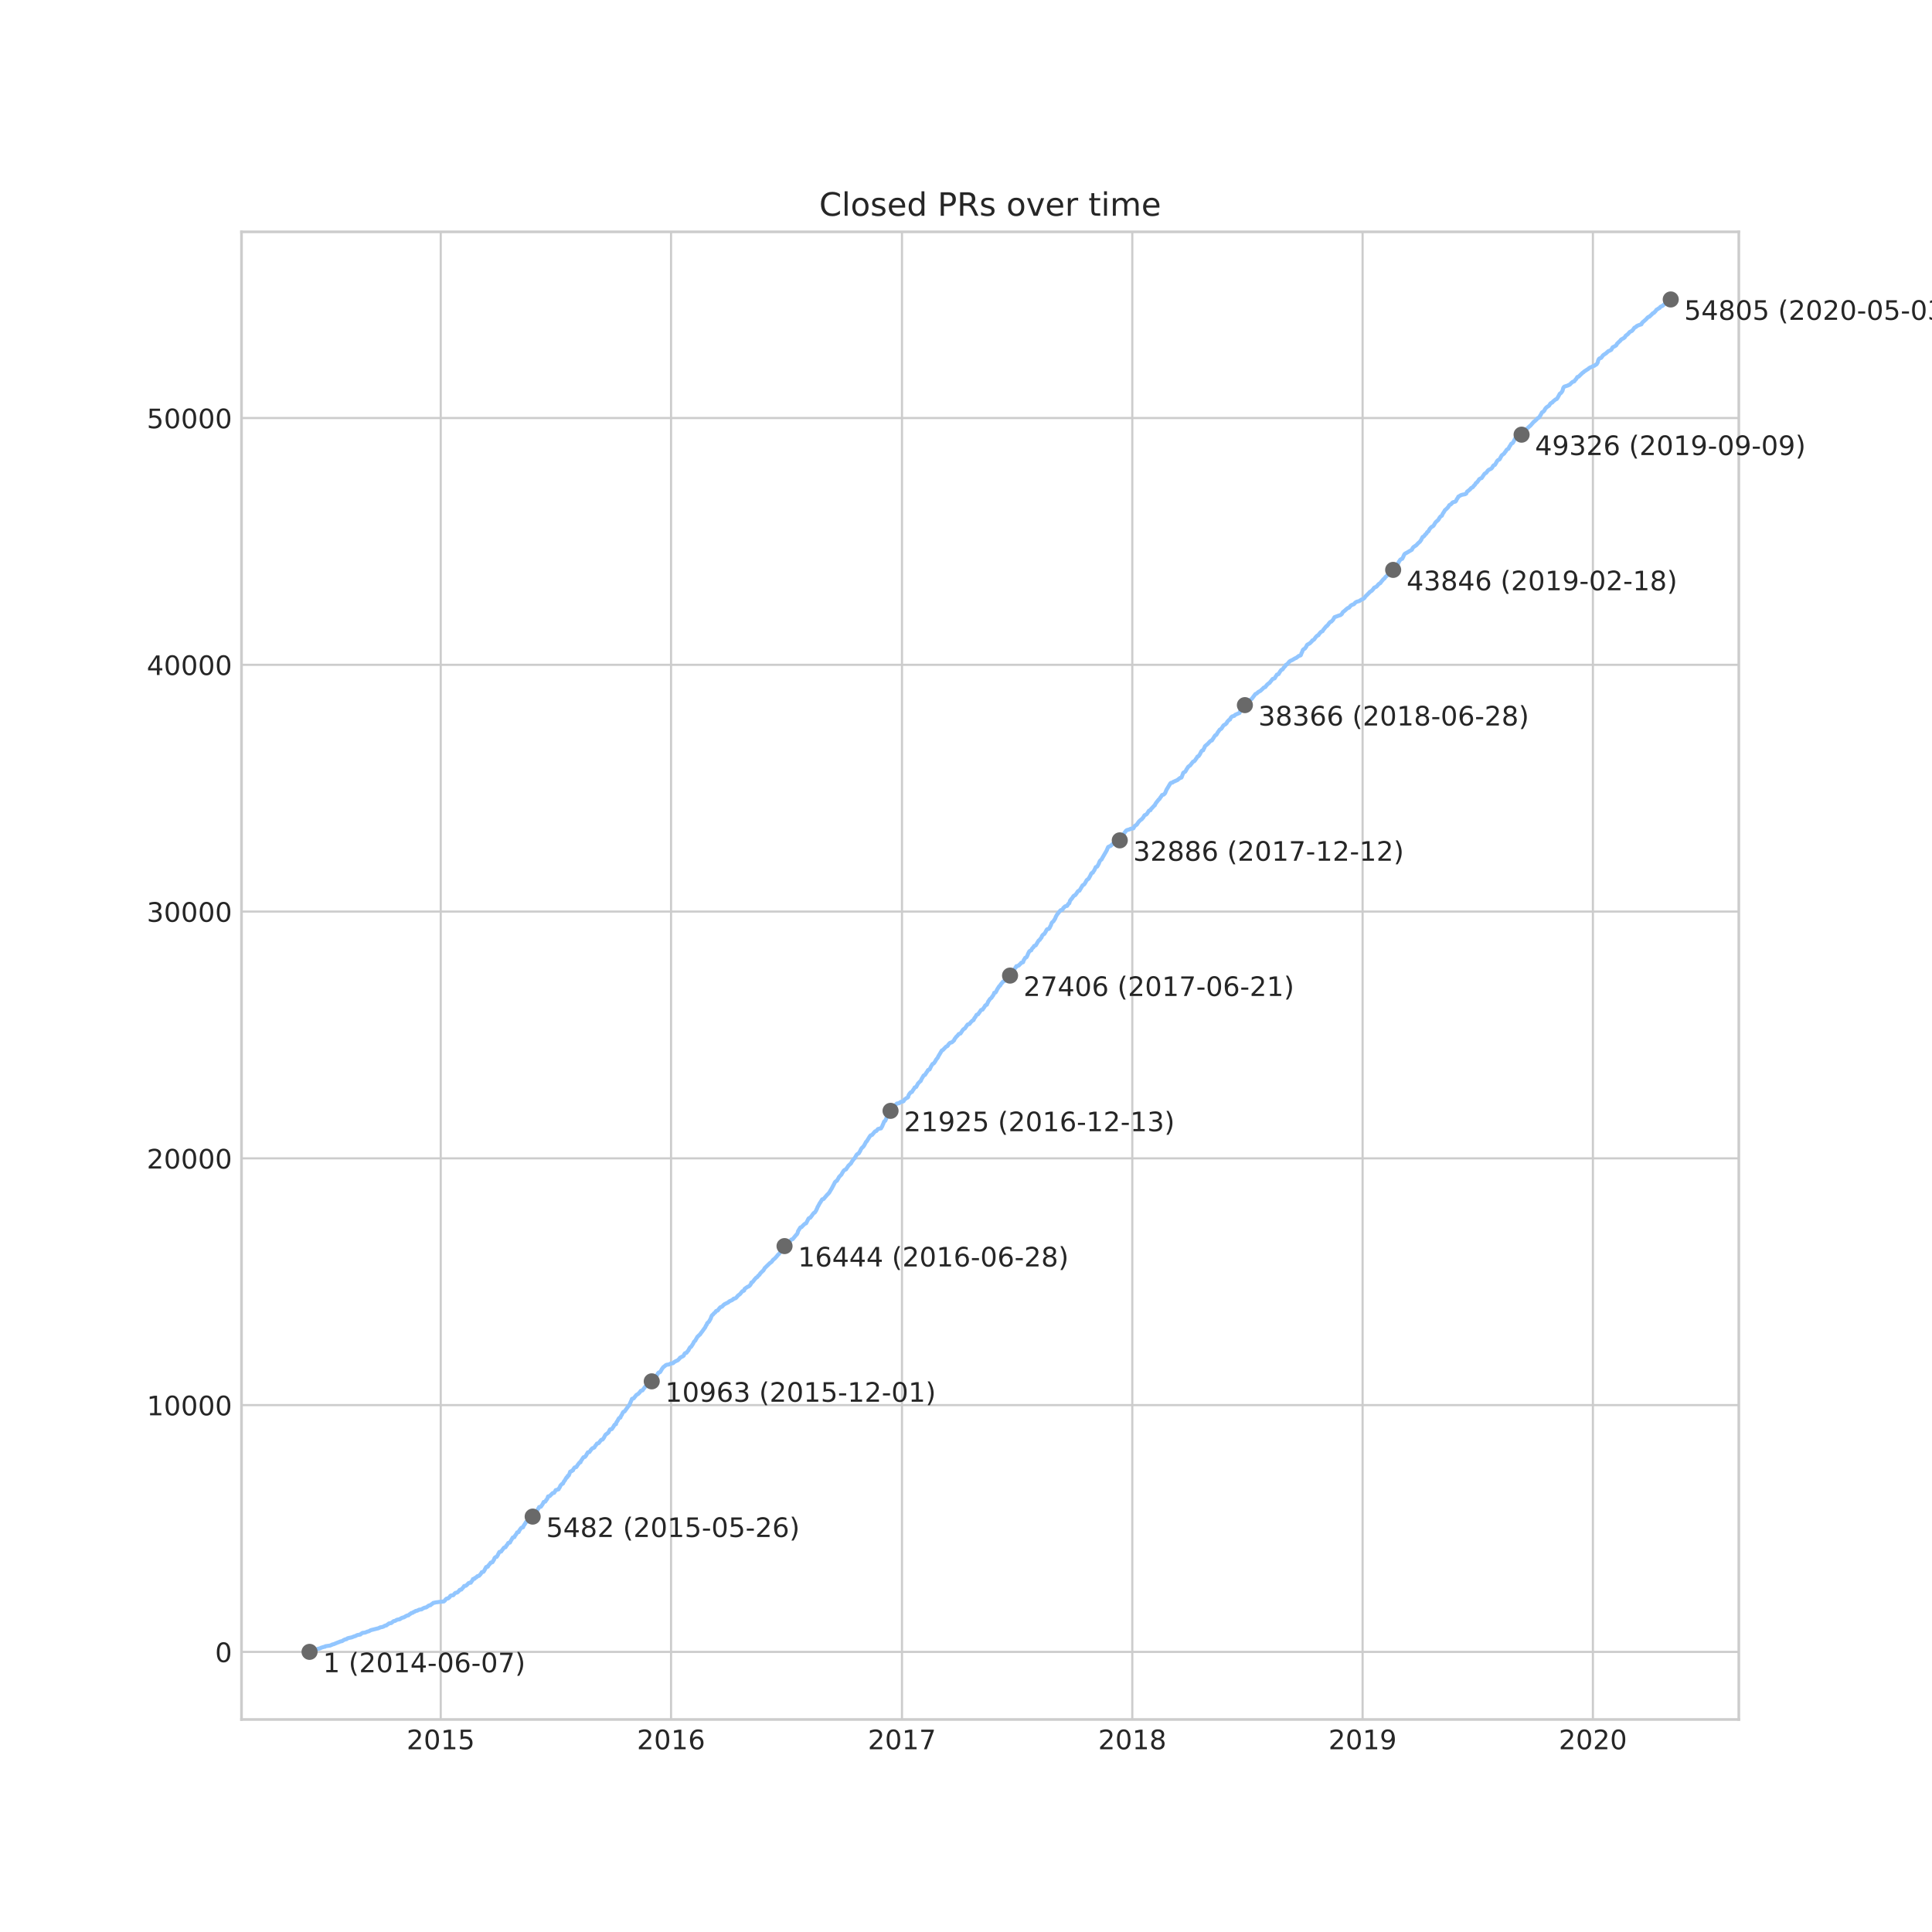 <?xml version="1.0" encoding="utf-8" standalone="no"?>
<!DOCTYPE svg PUBLIC "-//W3C//DTD SVG 1.1//EN"
  "http://www.w3.org/Graphics/SVG/1.1/DTD/svg11.dtd">
<!-- Created with matplotlib (https://matplotlib.org/) -->
<svg height="720pt" version="1.1" viewBox="0 0 720 720" width="720pt" xmlns="http://www.w3.org/2000/svg" xmlns:xlink="http://www.w3.org/1999/xlink">
 <defs>
  <style type="text/css">
*{stroke-linecap:butt;stroke-linejoin:round;}
  </style>
 </defs>
 <g id="figure_1">
  <g id="patch_1">
   <path d="M 0 720 
L 720 720 
L 720 0 
L 0 0 
z
" style="fill:#ffffff;"/>
  </g>
  <g id="axes_1">
   <g id="patch_2">
    <path d="M 90 640.8 
L 648 640.8 
L 648 86.4 
L 90 86.4 
z
" style="fill:#ffffff;"/>
   </g>
   <g id="matplotlib.axis_1">
    <g id="xtick_1">
     <g id="line2d_1">
      <path clip-path="url(#pc8d0c80ff3)" d="M 164.248 640.8 
L 164.248 86.4 
" style="fill:none;stroke:#cccccc;stroke-linecap:round;stroke-width:0.8;"/>
     </g>
     <g id="line2d_2"/>
     <g id="text_1">
      <!-- 2015 -->
      <defs>
       <path d="M 19.188 8.297 
L 53.609 8.297 
L 53.609 0 
L 7.328 0 
L 7.328 8.297 
Q 12.938 14.109 22.625 23.891 
Q 32.328 33.688 34.812 36.531 
Q 39.547 41.844 41.422 45.531 
Q 43.312 49.219 43.312 52.781 
Q 43.312 58.594 39.234 62.25 
Q 35.156 65.922 28.609 65.922 
Q 23.969 65.922 18.812 64.312 
Q 13.672 62.703 7.812 59.422 
L 7.812 69.391 
Q 13.766 71.781 18.938 73 
Q 24.125 74.219 28.422 74.219 
Q 39.75 74.219 46.484 68.547 
Q 53.219 62.891 53.219 53.422 
Q 53.219 48.922 51.531 44.891 
Q 49.859 40.875 45.406 35.406 
Q 44.188 33.984 37.641 27.219 
Q 31.109 20.453 19.188 8.297 
z
" id="DejaVuSans-50"/>
       <path d="M 31.781 66.406 
Q 24.172 66.406 20.328 58.906 
Q 16.5 51.422 16.5 36.375 
Q 16.5 21.391 20.328 13.891 
Q 24.172 6.391 31.781 6.391 
Q 39.453 6.391 43.281 13.891 
Q 47.125 21.391 47.125 36.375 
Q 47.125 51.422 43.281 58.906 
Q 39.453 66.406 31.781 66.406 
z
M 31.781 74.219 
Q 44.047 74.219 50.516 64.516 
Q 56.984 54.828 56.984 36.375 
Q 56.984 17.969 50.516 8.266 
Q 44.047 -1.422 31.781 -1.422 
Q 19.531 -1.422 13.062 8.266 
Q 6.594 17.969 6.594 36.375 
Q 6.594 54.828 13.062 64.516 
Q 19.531 74.219 31.781 74.219 
z
" id="DejaVuSans-48"/>
       <path d="M 12.406 8.297 
L 28.516 8.297 
L 28.516 63.922 
L 10.984 60.406 
L 10.984 69.391 
L 28.422 72.906 
L 38.281 72.906 
L 38.281 8.297 
L 54.391 8.297 
L 54.391 0 
L 12.406 0 
z
" id="DejaVuSans-49"/>
       <path d="M 10.797 72.906 
L 49.516 72.906 
L 49.516 64.594 
L 19.828 64.594 
L 19.828 46.734 
Q 21.969 47.469 24.109 47.828 
Q 26.266 48.188 28.422 48.188 
Q 40.625 48.188 47.75 41.5 
Q 54.891 34.812 54.891 23.391 
Q 54.891 11.625 47.562 5.094 
Q 40.234 -1.422 26.906 -1.422 
Q 22.312 -1.422 17.547 -0.641 
Q 12.797 0.141 7.719 1.703 
L 7.719 11.625 
Q 12.109 9.234 16.797 8.062 
Q 21.484 6.891 26.703 6.891 
Q 35.156 6.891 40.078 11.328 
Q 45.016 15.766 45.016 23.391 
Q 45.016 31 40.078 35.438 
Q 35.156 39.891 26.703 39.891 
Q 22.75 39.891 18.812 39.016 
Q 14.891 38.141 10.797 36.281 
z
" id="DejaVuSans-53"/>
      </defs>
      <g style="fill:#262626;" transform="translate(151.523 651.898)scale(0.1 -0.1)">
       <use xlink:href="#DejaVuSans-50"/>
       <use x="63.623" xlink:href="#DejaVuSans-48"/>
       <use x="127.246" xlink:href="#DejaVuSans-49"/>
       <use x="190.869" xlink:href="#DejaVuSans-53"/>
      </g>
     </g>
    </g>
    <g id="xtick_2">
     <g id="line2d_3">
      <path clip-path="url(#pc8d0c80ff3)" d="M 250.077 640.8 
L 250.077 86.4 
" style="fill:none;stroke:#cccccc;stroke-linecap:round;stroke-width:0.8;"/>
     </g>
     <g id="line2d_4"/>
     <g id="text_2">
      <!-- 2016 -->
      <defs>
       <path d="M 33.016 40.375 
Q 26.375 40.375 22.484 35.828 
Q 18.609 31.297 18.609 23.391 
Q 18.609 15.531 22.484 10.953 
Q 26.375 6.391 33.016 6.391 
Q 39.656 6.391 43.531 10.953 
Q 47.406 15.531 47.406 23.391 
Q 47.406 31.297 43.531 35.828 
Q 39.656 40.375 33.016 40.375 
z
M 52.594 71.297 
L 52.594 62.312 
Q 48.875 64.062 45.094 64.984 
Q 41.312 65.922 37.594 65.922 
Q 27.828 65.922 22.672 59.328 
Q 17.531 52.734 16.797 39.406 
Q 19.672 43.656 24.016 45.922 
Q 28.375 48.188 33.594 48.188 
Q 44.578 48.188 50.953 41.516 
Q 57.328 34.859 57.328 23.391 
Q 57.328 12.156 50.688 5.359 
Q 44.047 -1.422 33.016 -1.422 
Q 20.359 -1.422 13.672 8.266 
Q 6.984 17.969 6.984 36.375 
Q 6.984 53.656 15.188 63.938 
Q 23.391 74.219 37.203 74.219 
Q 40.922 74.219 44.703 73.484 
Q 48.484 72.75 52.594 71.297 
z
" id="DejaVuSans-54"/>
      </defs>
      <g style="fill:#262626;" transform="translate(237.352 651.898)scale(0.1 -0.1)">
       <use xlink:href="#DejaVuSans-50"/>
       <use x="63.623" xlink:href="#DejaVuSans-48"/>
       <use x="127.246" xlink:href="#DejaVuSans-49"/>
       <use x="190.869" xlink:href="#DejaVuSans-54"/>
      </g>
     </g>
    </g>
    <g id="xtick_3">
     <g id="line2d_5">
      <path clip-path="url(#pc8d0c80ff3)" d="M 336.142 640.8 
L 336.142 86.4 
" style="fill:none;stroke:#cccccc;stroke-linecap:round;stroke-width:0.8;"/>
     </g>
     <g id="line2d_6"/>
     <g id="text_3">
      <!-- 2017 -->
      <defs>
       <path d="M 8.203 72.906 
L 55.078 72.906 
L 55.078 68.703 
L 28.609 0 
L 18.312 0 
L 43.219 64.594 
L 8.203 64.594 
z
" id="DejaVuSans-55"/>
      </defs>
      <g style="fill:#262626;" transform="translate(323.417 651.898)scale(0.1 -0.1)">
       <use xlink:href="#DejaVuSans-50"/>
       <use x="63.623" xlink:href="#DejaVuSans-48"/>
       <use x="127.246" xlink:href="#DejaVuSans-49"/>
       <use x="190.869" xlink:href="#DejaVuSans-55"/>
      </g>
     </g>
    </g>
    <g id="xtick_4">
     <g id="line2d_7">
      <path clip-path="url(#pc8d0c80ff3)" d="M 421.971 640.8 
L 421.971 86.4 
" style="fill:none;stroke:#cccccc;stroke-linecap:round;stroke-width:0.8;"/>
     </g>
     <g id="line2d_8"/>
     <g id="text_4">
      <!-- 2018 -->
      <defs>
       <path d="M 31.781 34.625 
Q 24.75 34.625 20.719 30.859 
Q 16.703 27.094 16.703 20.516 
Q 16.703 13.922 20.719 10.156 
Q 24.75 6.391 31.781 6.391 
Q 38.812 6.391 42.859 10.172 
Q 46.922 13.969 46.922 20.516 
Q 46.922 27.094 42.891 30.859 
Q 38.875 34.625 31.781 34.625 
z
M 21.922 38.812 
Q 15.578 40.375 12.031 44.719 
Q 8.5 49.078 8.5 55.328 
Q 8.5 64.062 14.719 69.141 
Q 20.953 74.219 31.781 74.219 
Q 42.672 74.219 48.875 69.141 
Q 55.078 64.062 55.078 55.328 
Q 55.078 49.078 51.531 44.719 
Q 48 40.375 41.703 38.812 
Q 48.828 37.156 52.797 32.312 
Q 56.781 27.484 56.781 20.516 
Q 56.781 9.906 50.312 4.234 
Q 43.844 -1.422 31.781 -1.422 
Q 19.734 -1.422 13.25 4.234 
Q 6.781 9.906 6.781 20.516 
Q 6.781 27.484 10.781 32.312 
Q 14.797 37.156 21.922 38.812 
z
M 18.312 54.391 
Q 18.312 48.734 21.844 45.562 
Q 25.391 42.391 31.781 42.391 
Q 38.141 42.391 41.719 45.562 
Q 45.312 48.734 45.312 54.391 
Q 45.312 60.062 41.719 63.234 
Q 38.141 66.406 31.781 66.406 
Q 25.391 66.406 21.844 63.234 
Q 18.312 60.062 18.312 54.391 
z
" id="DejaVuSans-56"/>
      </defs>
      <g style="fill:#262626;" transform="translate(409.246 651.898)scale(0.1 -0.1)">
       <use xlink:href="#DejaVuSans-50"/>
       <use x="63.623" xlink:href="#DejaVuSans-48"/>
       <use x="127.246" xlink:href="#DejaVuSans-49"/>
       <use x="190.869" xlink:href="#DejaVuSans-56"/>
      </g>
     </g>
    </g>
    <g id="xtick_5">
     <g id="line2d_9">
      <path clip-path="url(#pc8d0c80ff3)" d="M 507.801 640.8 
L 507.801 86.4 
" style="fill:none;stroke:#cccccc;stroke-linecap:round;stroke-width:0.8;"/>
     </g>
     <g id="line2d_10"/>
     <g id="text_5">
      <!-- 2019 -->
      <defs>
       <path d="M 10.984 1.516 
L 10.984 10.5 
Q 14.703 8.734 18.5 7.812 
Q 22.312 6.891 25.984 6.891 
Q 35.75 6.891 40.891 13.453 
Q 46.047 20.016 46.781 33.406 
Q 43.953 29.203 39.594 26.953 
Q 35.25 24.703 29.984 24.703 
Q 19.047 24.703 12.672 31.312 
Q 6.297 37.938 6.297 49.422 
Q 6.297 60.641 12.938 67.422 
Q 19.578 74.219 30.609 74.219 
Q 43.266 74.219 49.922 64.516 
Q 56.594 54.828 56.594 36.375 
Q 56.594 19.141 48.406 8.859 
Q 40.234 -1.422 26.422 -1.422 
Q 22.703 -1.422 18.891 -0.688 
Q 15.094 0.047 10.984 1.516 
z
M 30.609 32.422 
Q 37.25 32.422 41.125 36.953 
Q 45.016 41.5 45.016 49.422 
Q 45.016 57.281 41.125 61.844 
Q 37.25 66.406 30.609 66.406 
Q 23.969 66.406 20.094 61.844 
Q 16.219 57.281 16.219 49.422 
Q 16.219 41.5 20.094 36.953 
Q 23.969 32.422 30.609 32.422 
z
" id="DejaVuSans-57"/>
      </defs>
      <g style="fill:#262626;" transform="translate(495.076 651.898)scale(0.1 -0.1)">
       <use xlink:href="#DejaVuSans-50"/>
       <use x="63.623" xlink:href="#DejaVuSans-48"/>
       <use x="127.246" xlink:href="#DejaVuSans-49"/>
       <use x="190.869" xlink:href="#DejaVuSans-57"/>
      </g>
     </g>
    </g>
    <g id="xtick_6">
     <g id="line2d_11">
      <path clip-path="url(#pc8d0c80ff3)" d="M 593.631 640.8 
L 593.631 86.4 
" style="fill:none;stroke:#cccccc;stroke-linecap:round;stroke-width:0.8;"/>
     </g>
     <g id="line2d_12"/>
     <g id="text_6">
      <!-- 2020 -->
      <g style="fill:#262626;" transform="translate(580.906 651.898)scale(0.1 -0.1)">
       <use xlink:href="#DejaVuSans-50"/>
       <use x="63.623" xlink:href="#DejaVuSans-48"/>
       <use x="127.246" xlink:href="#DejaVuSans-50"/>
       <use x="190.869" xlink:href="#DejaVuSans-48"/>
      </g>
     </g>
    </g>
   </g>
   <g id="matplotlib.axis_2">
    <g id="ytick_1">
     <g id="line2d_13">
      <path clip-path="url(#pc8d0c80ff3)" d="M 90 615.609 
L 648 615.609 
" style="fill:none;stroke:#cccccc;stroke-linecap:round;stroke-width:0.8;"/>
     </g>
     <g id="line2d_14"/>
     <g id="text_7">
      <!-- 0 -->
      <g style="fill:#262626;" transform="translate(80.138 619.408)scale(0.1 -0.1)">
       <use xlink:href="#DejaVuSans-48"/>
      </g>
     </g>
    </g>
    <g id="ytick_2">
     <g id="line2d_15">
      <path clip-path="url(#pc8d0c80ff3)" d="M 90 523.645 
L 648 523.645 
" style="fill:none;stroke:#cccccc;stroke-linecap:round;stroke-width:0.8;"/>
     </g>
     <g id="line2d_16"/>
     <g id="text_8">
      <!-- 10000 -->
      <g style="fill:#262626;" transform="translate(54.688 527.444)scale(0.1 -0.1)">
       <use xlink:href="#DejaVuSans-49"/>
       <use x="63.623" xlink:href="#DejaVuSans-48"/>
       <use x="127.246" xlink:href="#DejaVuSans-48"/>
       <use x="190.869" xlink:href="#DejaVuSans-48"/>
       <use x="254.492" xlink:href="#DejaVuSans-48"/>
      </g>
     </g>
    </g>
    <g id="ytick_3">
     <g id="line2d_17">
      <path clip-path="url(#pc8d0c80ff3)" d="M 90 431.681 
L 648 431.681 
" style="fill:none;stroke:#cccccc;stroke-linecap:round;stroke-width:0.8;"/>
     </g>
     <g id="line2d_18"/>
     <g id="text_9">
      <!-- 20000 -->
      <g style="fill:#262626;" transform="translate(54.688 435.48)scale(0.1 -0.1)">
       <use xlink:href="#DejaVuSans-50"/>
       <use x="63.623" xlink:href="#DejaVuSans-48"/>
       <use x="127.246" xlink:href="#DejaVuSans-48"/>
       <use x="190.869" xlink:href="#DejaVuSans-48"/>
       <use x="254.492" xlink:href="#DejaVuSans-48"/>
      </g>
     </g>
    </g>
    <g id="ytick_4">
     <g id="line2d_19">
      <path clip-path="url(#pc8d0c80ff3)" d="M 90 339.717 
L 648 339.717 
" style="fill:none;stroke:#cccccc;stroke-linecap:round;stroke-width:0.8;"/>
     </g>
     <g id="line2d_20"/>
     <g id="text_10">
      <!-- 30000 -->
      <defs>
       <path d="M 40.578 39.312 
Q 47.656 37.797 51.625 33 
Q 55.609 28.219 55.609 21.188 
Q 55.609 10.406 48.188 4.484 
Q 40.766 -1.422 27.094 -1.422 
Q 22.516 -1.422 17.656 -0.516 
Q 12.797 0.391 7.625 2.203 
L 7.625 11.719 
Q 11.719 9.328 16.594 8.109 
Q 21.484 6.891 26.812 6.891 
Q 36.078 6.891 40.938 10.547 
Q 45.797 14.203 45.797 21.188 
Q 45.797 27.641 41.281 31.266 
Q 36.766 34.906 28.719 34.906 
L 20.219 34.906 
L 20.219 43.016 
L 29.109 43.016 
Q 36.375 43.016 40.234 45.922 
Q 44.094 48.828 44.094 54.297 
Q 44.094 59.906 40.109 62.906 
Q 36.141 65.922 28.719 65.922 
Q 24.656 65.922 20.016 65.031 
Q 15.375 64.156 9.812 62.312 
L 9.812 71.094 
Q 15.438 72.656 20.344 73.438 
Q 25.25 74.219 29.594 74.219 
Q 40.828 74.219 47.359 69.109 
Q 53.906 64.016 53.906 55.328 
Q 53.906 49.266 50.438 45.094 
Q 46.969 40.922 40.578 39.312 
z
" id="DejaVuSans-51"/>
      </defs>
      <g style="fill:#262626;" transform="translate(54.688 343.516)scale(0.1 -0.1)">
       <use xlink:href="#DejaVuSans-51"/>
       <use x="63.623" xlink:href="#DejaVuSans-48"/>
       <use x="127.246" xlink:href="#DejaVuSans-48"/>
       <use x="190.869" xlink:href="#DejaVuSans-48"/>
       <use x="254.492" xlink:href="#DejaVuSans-48"/>
      </g>
     </g>
    </g>
    <g id="ytick_5">
     <g id="line2d_21">
      <path clip-path="url(#pc8d0c80ff3)" d="M 90 247.753 
L 648 247.753 
" style="fill:none;stroke:#cccccc;stroke-linecap:round;stroke-width:0.8;"/>
     </g>
     <g id="line2d_22"/>
     <g id="text_11">
      <!-- 40000 -->
      <defs>
       <path d="M 37.797 64.312 
L 12.891 25.391 
L 37.797 25.391 
z
M 35.203 72.906 
L 47.609 72.906 
L 47.609 25.391 
L 58.016 25.391 
L 58.016 17.188 
L 47.609 17.188 
L 47.609 0 
L 37.797 0 
L 37.797 17.188 
L 4.891 17.188 
L 4.891 26.703 
z
" id="DejaVuSans-52"/>
      </defs>
      <g style="fill:#262626;" transform="translate(54.688 251.552)scale(0.1 -0.1)">
       <use xlink:href="#DejaVuSans-52"/>
       <use x="63.623" xlink:href="#DejaVuSans-48"/>
       <use x="127.246" xlink:href="#DejaVuSans-48"/>
       <use x="190.869" xlink:href="#DejaVuSans-48"/>
       <use x="254.492" xlink:href="#DejaVuSans-48"/>
      </g>
     </g>
    </g>
    <g id="ytick_6">
     <g id="line2d_23">
      <path clip-path="url(#pc8d0c80ff3)" d="M 90 155.789 
L 648 155.789 
" style="fill:none;stroke:#cccccc;stroke-linecap:round;stroke-width:0.8;"/>
     </g>
     <g id="line2d_24"/>
     <g id="text_12">
      <!-- 50000 -->
      <g style="fill:#262626;" transform="translate(54.688 159.588)scale(0.1 -0.1)">
       <use xlink:href="#DejaVuSans-53"/>
       <use x="63.623" xlink:href="#DejaVuSans-48"/>
       <use x="127.246" xlink:href="#DejaVuSans-48"/>
       <use x="190.869" xlink:href="#DejaVuSans-48"/>
       <use x="254.492" xlink:href="#DejaVuSans-48"/>
      </g>
     </g>
    </g>
   </g>
   <g id="line2d_25">
    <path clip-path="url(#pc8d0c80ff3)" d="M 115.364 615.6 
L 116.511 615.214 
L 116.798 614.975 
L 117.502 614.818 
L 117.617 614.772 
L 117.968 614.653 
L 118.377 614.515 
L 118.456 614.469 
L 119.361 614.267 
L 119.389 614.23 
L 119.555 614.11 
L 120.538 613.788 
L 121.157 613.669 
L 121.267 613.503 
L 123.041 613.246 
L 123.37 613.089 
L 123.742 612.942 
L 123.755 612.887 
L 124.406 612.722 
L 125.94 612.087 
L 126.317 611.967 
L 126.399 611.912 
L 126.678 611.793 
L 126.822 611.738 
L 127.503 611.59 
L 127.965 611.278 
L 128.431 611.048 
L 128.51 610.983 
L 129.159 610.864 
L 129.272 610.744 
L 129.402 610.625 
L 129.453 610.579 
L 129.897 610.45 
L 130.377 610.34 
L 131.032 610.211 
L 132.001 609.825 
L 132.475 609.705 
L 132.77 609.53 
L 133.012 609.402 
L 133.259 609.319 
L 134.325 609.135 
L 134.443 608.942 
L 134.654 608.813 
L 135.012 608.602 
L 135.07 608.537 
L 136.023 608.418 
L 136.661 608.178 
L 136.786 608.087 
L 137.448 607.93 
L 137.872 607.7 
L 137.954 607.618 
L 138.321 607.48 
L 141.146 606.771 
L 141.248 606.679 
L 141.627 606.542 
L 141.679 606.468 
L 142.531 606.33 
L 142.606 606.275 
L 143.014 606.146 
L 143.352 605.879 
L 144.028 605.741 
L 144.265 605.484 
L 144.498 605.364 
L 144.557 605.337 
L 144.707 605.217 
L 144.772 605.144 
L 144.94 605.024 
L 144.96 605.006 
L 145.827 604.849 
L 145.906 604.748 
L 146.093 604.629 
L 146.598 604.224 
L 146.676 604.16 
L 147.297 604.04 
L 147.314 604.003 
L 147.53 603.884 
L 147.595 603.81 
L 147.982 603.654 
L 148.012 603.608 
L 148.957 603.452 
L 149.028 603.36 
L 149.364 603.222 
L 149.432 603.102 
L 149.715 602.983 
L 149.826 602.937 
L 149.945 602.872 
L 150.578 602.716 
L 150.623 602.661 
L 150.855 602.541 
L 150.912 602.514 
L 151.078 602.394 
L 151.118 602.348 
L 151.482 602.21 
L 151.566 602.109 
L 152.25 601.971 
L 152.314 601.851 
L 152.492 601.723 
L 152.56 601.649 
L 152.766 601.52 
L 153.142 601.318 
L 153.247 601.152 
L 153.841 601.014 
L 153.949 600.886 
L 154.155 600.748 
L 154.552 600.619 
L 154.823 600.398 
L 154.854 600.371 
L 155.499 600.251 
L 155.715 600.122 
L 156.23 599.874 
L 157.139 599.755 
L 157.251 599.653 
L 157.441 599.534 
L 157.623 599.424 
L 158.2 599.148 
L 158.848 599.028 
L 158.85 599.01 
L 159.068 598.89 
L 159.093 598.835 
L 159.314 598.715 
L 159.32 598.697 
L 159.518 598.577 
L 159.589 598.485 
L 159.787 598.366 
L 159.842 598.329 
L 160.456 598.21 
L 160.509 598.081 
L 160.711 597.961 
L 160.736 597.888 
L 161.018 597.759 
L 161.166 597.639 
L 161.251 597.557 
L 161.421 597.437 
L 161.446 597.364 
L 162.131 597.244 
L 162.173 597.198 
L 164.011 596.959 
L 164.029 596.94 
L 165.408 596.812 
L 165.479 596.72 
L 165.633 596.6 
L 165.731 596.536 
L 165.847 596.416 
L 165.956 596.177 
L 166.08 596.058 
L 166.363 595.819 
L 166.378 595.782 
L 167.048 595.662 
L 167.087 595.524 
L 167.317 595.405 
L 167.377 595.386 
L 167.516 595.267 
L 167.608 595.055 
L 167.753 594.936 
L 167.798 594.77 
L 167.988 594.651 
L 168.025 594.605 
L 168.927 594.485 
L 169.102 594.274 
L 169.404 593.924 
L 169.468 593.823 
L 169.641 593.703 
L 169.738 593.611 
L 170.425 593.483 
L 170.564 593.363 
L 171.026 592.885 
L 171.223 592.692 
L 171.314 592.499 
L 171.958 592.37 
L 172.037 592.168 
L 172.207 592.048 
L 172.374 591.882 
L 172.476 591.735 
L 172.539 591.671 
L 172.655 591.551 
L 172.903 591.239 
L 172.964 591.073 
L 173.64 590.954 
L 173.668 590.917 
L 173.85 590.797 
L 173.902 590.715 
L 174.094 590.595 
L 174.171 590.439 
L 174.303 590.319 
L 174.674 589.942 
L 175.473 589.822 
L 175.582 589.491 
L 175.755 589.372 
L 175.836 589.252 
L 175.962 589.133 
L 176.031 588.921 
L 176.168 588.792 
L 176.251 588.471 
L 176.886 588.351 
L 176.955 588.084 
L 177.276 587.956 
L 177.606 587.781 
L 177.72 587.569 
L 177.845 587.45 
L 177.895 587.404 
L 178.542 587.257 
L 178.645 587.11 
L 178.785 586.99 
L 178.832 586.889 
L 179.005 586.769 
L 179.358 586.254 
L 179.441 586.135 
L 179.518 585.988 
L 179.556 585.896 
L 180.187 585.758 
L 180.27 585.583 
L 180.406 585.463 
L 180.523 585.178 
L 180.645 585.059 
L 180.736 584.746 
L 180.878 584.599 
L 180.955 584.341 
L 181.121 584.213 
L 181.182 583.974 
L 181.811 583.854 
L 181.885 583.541 
L 182.037 583.422 
L 182.42 582.953 
L 182.531 582.833 
L 182.61 582.695 
L 182.787 582.576 
L 182.861 582.346 
L 183.499 582.208 
L 183.572 582.097 
L 183.683 581.978 
L 183.791 581.638 
L 183.934 581.518 
L 184.143 581.169 
L 184.231 580.782 
L 184.327 580.635 
L 184.42 580.507 
L 184.614 580.313 
L 185.098 580.194 
L 185.587 579.421 
L 185.641 579.237 
L 185.728 579.044 
L 185.817 578.925 
L 185.978 578.584 
L 186.095 578.437 
L 186.128 578.355 
L 186.767 578.217 
L 186.883 578.014 
L 187.013 577.83 
L 187.185 577.646 
L 187.263 577.508 
L 187.392 577.371 
L 187.466 577.251 
L 187.591 577.058 
L 187.731 576.892 
L 187.829 576.764 
L 188.401 576.607 
L 188.477 576.359 
L 188.633 576.239 
L 188.711 576 
L 188.876 575.862 
L 189.078 575.632 
L 189.152 575.458 
L 189.409 575.007 
L 190.056 574.869 
L 190.257 574.418 
L 191.106 572.975 
L 191.691 572.855 
L 191.948 572.294 
L 192.162 572.046 
L 192.262 571.88 
L 192.399 571.733 
L 192.577 571.393 
L 192.649 571.264 
L 192.709 571.089 
L 193.3 570.961 
L 193.407 570.584 
L 193.622 570.28 
L 193.728 570.096 
L 193.823 569.967 
L 194.097 569.59 
L 194.359 569.314 
L 194.508 569.287 
L 194.934 569.167 
L 195.048 568.799 
L 195.3 568.349 
L 195.463 568.22 
L 195.532 567.972 
L 195.69 567.843 
L 196.036 567.181 
L 196.611 567.043 
L 196.694 566.62 
L 196.767 566.454 
L 196.879 566.335 
L 196.926 566.234 
L 197.326 566.105 
L 197.47 565.7 
L 197.582 565.581 
L 197.628 565.415 
L 197.687 565.36 
L 198.51 565.213 
L 198.626 564.909 
L 198.75 564.781 
L 198.801 564.643 
L 198.901 564.523 
L 199.029 564.358 
L 199.133 563.925 
L 199.25 563.751 
L 199.317 563.567 
L 199.926 563.42 
L 200.012 563.19 
L 200.164 563.061 
L 200.244 562.849 
L 200.345 562.693 
L 200.414 562.528 
L 200.716 562.013 
L 200.873 561.838 
L 200.915 561.635 
L 201.583 561.498 
L 201.68 561.323 
L 201.809 561.203 
L 201.92 560.955 
L 202.066 560.826 
L 202.144 560.624 
L 202.282 560.486 
L 202.414 560.136 
L 202.552 559.925 
L 202.621 559.741 
L 203.217 559.603 
L 203.33 559.382 
L 203.497 559.198 
L 203.537 559.024 
L 203.716 558.904 
L 203.821 558.693 
L 203.952 558.527 
L 204.16 557.939 
L 204.206 557.755 
L 204.253 557.69 
L 204.871 557.552 
L 205.931 556.449 
L 206.516 556.329 
L 206.614 556.09 
L 206.781 555.915 
L 206.872 555.722 
L 206.996 555.575 
L 207.07 555.345 
L 208.168 555.023 
L 208.237 554.757 
L 208.395 554.619 
L 208.511 554.361 
L 208.655 554.205 
L 208.771 553.8 
L 208.926 553.552 
L 209.458 553.018 
L 209.799 552.89 
L 209.922 552.522 
L 210.055 552.402 
L 210.169 552.044 
L 210.315 551.915 
L 210.427 551.777 
L 210.57 551.648 
L 210.815 551.05 
L 211.04 550.876 
L 211.1 550.627 
L 211.438 550.489 
L 211.586 549.993 
L 211.98 549.846 
L 212.499 548.439 
L 213.107 548.236 
L 213.164 548.062 
L 213.557 547.924 
L 213.682 547.519 
L 214.149 546.875 
L 214.744 546.756 
L 214.934 546.498 
L 215.035 546.36 
L 215.142 546.112 
L 215.25 545.992 
L 215.944 545.073 
L 216.342 544.953 
L 216.463 544.493 
L 216.613 544.328 
L 217.443 543.077 
L 217.971 542.958 
L 218.256 542.636 
L 218.352 542.461 
L 218.509 542.314 
L 218.587 542.056 
L 218.657 541.928 
L 218.806 541.734 
L 218.886 541.505 
L 219.028 541.357 
L 219.057 541.247 
L 219.68 541.127 
L 219.787 540.916 
L 219.954 540.723 
L 220.064 540.576 
L 220.218 540.272 
L 220.434 540.143 
L 220.538 539.941 
L 220.706 539.757 
L 220.853 539.684 
L 221.265 539.564 
L 221.532 539.399 
L 221.674 539.095 
L 221.784 538.948 
L 221.905 538.718 
L 222.072 538.598 
L 222.478 537.973 
L 223.034 537.844 
L 223.207 537.716 
L 223.346 537.486 
L 223.495 537.293 
L 223.616 537.118 
L 223.946 536.75 
L 224.038 536.603 
L 224.542 536.474 
L 224.671 536.336 
L 224.772 536.171 
L 224.923 535.987 
L 225.035 535.83 
L 225.488 534.947 
L 225.599 534.819 
L 225.7 534.626 
L 226.364 534.184 
L 226.549 533.963 
L 226.791 533.835 
L 226.902 533.522 
L 227.032 533.255 
L 227.132 533.099 
L 227.231 532.924 
L 227.317 532.722 
L 228.008 532.584 
L 228.432 531.949 
L 228.647 531.664 
L 228.822 531.297 
L 229.11 530.901 
L 229.555 530.754 
L 229.67 530.175 
L 229.885 529.871 
L 230.198 529.384 
L 230.59 528.639 
L 230.747 528.501 
L 230.787 528.418 
L 231.208 528.298 
L 231.256 527.995 
L 231.357 527.866 
L 231.45 527.71 
L 231.525 527.498 
L 231.652 527.36 
L 231.764 527.232 
L 231.838 527.029 
L 231.941 526.763 
L 232.047 526.57 
L 232.163 526.376 
L 232.329 526.147 
L 232.77 525.99 
L 234.228 523.949 
L 234.431 523.82 
L 234.584 523.452 
L 234.683 523.305 
L 234.795 523.029 
L 235.241 521.99 
L 235.352 521.778 
L 235.494 521.346 
L 235.551 521.291 
L 236.19 521.107 
L 236.311 520.923 
L 236.894 520.196 
L 237.142 519.884 
L 237.39 519.727 
L 237.889 519.452 
L 238.046 519.258 
L 238.111 519.166 
L 238.304 519.019 
L 238.461 518.789 
L 238.709 518.477 
L 238.785 518.33 
L 238.818 518.302 
L 239.423 518.164 
L 240.351 516.904 
L 240.447 516.775 
L 240.52 516.729 
L 241.039 516.509 
L 241.191 516.242 
L 241.283 516.113 
L 241.556 515.727 
L 242.318 515.166 
L 242.814 514.909 
L 242.99 514.614 
L 243.121 514.476 
L 243.822 513.391 
L 244.039 513.226 
L 244.168 513.18 
L 244.382 513.051 
L 244.482 512.94 
L 244.742 512.72 
L 244.845 512.481 
L 244.94 512.269 
L 245.039 512.104 
L 245.14 511.892 
L 245.277 511.754 
L 245.386 511.561 
L 245.476 511.515 
L 245.939 511.386 
L 246.049 511.267 
L 246.53 510.457 
L 246.643 510.246 
L 247.223 509.455 
L 247.495 509.299 
L 247.725 509.096 
L 247.905 508.968 
L 248.047 508.802 
L 248.516 508.6 
L 249.345 508.48 
L 249.937 508.158 
L 250.827 508.02 
L 251.253 507.597 
L 251.403 507.515 
L 251.683 507.367 
L 251.783 507.294 
L 252.62 506.926 
L 252.878 506.641 
L 253.085 506.448 
L 253.236 506.282 
L 253.351 506.034 
L 253.448 505.97 
L 253.787 505.813 
L 253.885 505.712 
L 254.271 505.547 
L 254.41 505.491 
L 254.559 505.363 
L 254.67 505.317 
L 254.837 505.17 
L 255.005 504.645 
L 255.131 504.526 
L 255.203 504.388 
L 255.311 504.296 
L 255.859 504.13 
L 256.139 503.726 
L 256.394 503.404 
L 256.474 503.33 
L 256.601 503.211 
L 256.644 503.036 
L 256.858 502.622 
L 257.079 502.282 
L 257.175 502.089 
L 257.541 501.923 
L 258.194 500.912 
L 258.311 500.728 
L 258.609 500.102 
L 258.881 499.771 
L 259.101 499.642 
L 259.347 499.164 
L 259.961 498.107 
L 260.169 497.978 
L 260.38 497.748 
L 260.612 497.518 
L 260.775 497.417 
L 260.99 497.187 
L 261.1 496.948 
L 261.628 496.286 
L 262.782 494.695 
L 262.893 494.511 
L 263.024 494.106 
L 263.355 493.702 
L 263.458 493.417 
L 263.489 493.223 
L 263.837 492.846 
L 264.128 492.644 
L 264.262 492.432 
L 264.822 491.458 
L 264.874 491.32 
L 265.096 490.685 
L 265.299 490.244 
L 265.476 490.06 
L 265.701 489.922 
L 266.091 489.416 
L 266.29 489.297 
L 266.609 489.021 
L 266.784 488.662 
L 266.924 488.552 
L 267.457 488.395 
L 267.578 488.248 
L 267.673 488.11 
L 267.988 487.706 
L 268.09 487.558 
L 268.463 487.163 
L 269.104 486.933 
L 269.679 486.289 
L 269.936 486.115 
L 270.038 486.023 
L 271.445 485.333 
L 271.488 485.213 
L 271.684 485.085 
L 271.919 484.901 
L 272.869 484.505 
L 272.995 484.349 
L 273.284 484.202 
L 273.395 483.99 
L 274.04 483.852 
L 274.062 483.834 
L 274.263 483.714 
L 274.75 483.181 
L 274.841 483.006 
L 275.066 482.822 
L 275.329 482.602 
L 275.814 482.243 
L 275.925 482.096 
L 276.636 481.213 
L 277.219 481.02 
L 277.346 480.891 
L 277.434 480.431 
L 277.564 480.302 
L 277.704 480.174 
L 278.577 479.576 
L 278.964 479.447 
L 279.449 479.07 
L 279.908 478.408 
L 279.996 477.976 
L 280.371 477.856 
L 280.761 477.415 
L 280.873 477.286 
L 280.977 477.111 
L 281.347 476.642 
L 281.471 476.559 
L 281.775 476.155 
L 282.127 476.008 
L 282.235 475.888 
L 282.379 475.713 
L 282.475 475.539 
L 282.768 475.263 
L 282.862 475.208 
L 283.068 475.024 
L 283.23 474.711 
L 283.34 474.545 
L 284.174 473.709 
L 284.382 473.571 
L 284.558 473.341 
L 284.632 473.184 
L 284.736 473.065 
L 284.824 472.927 
L 284.93 472.642 
L 286.967 470.665 
L 287.192 470.536 
L 287.416 470.37 
L 287.646 470.159 
L 287.829 469.865 
L 287.958 469.727 
L 288.064 469.552 
L 288.807 468.945 
L 288.946 468.779 
L 289.152 468.549 
L 289.314 468.384 
L 289.713 467.906 
L 289.818 467.722 
L 290.231 467.391 
L 290.378 467.207 
L 292.001 464.834 
L 292.326 464.512 
L 292.565 464.117 
L 293.394 463.179 
L 293.912 463.05 
L 294.264 462.811 
L 294.363 462.609 
L 294.462 462.489 
L 294.86 461.974 
L 295.409 461.79 
L 296.761 460.153 
L 296.969 460.024 
L 297.28 459.408 
L 297.391 458.875 
L 298.266 457.44 
L 298.701 457.321 
L 299.089 456.888 
L 299.241 456.75 
L 299.619 456.346 
L 300.005 456.042 
L 300.416 455.886 
L 300.522 455.665 
L 301.099 454.552 
L 301.204 454.341 
L 301.328 454.12 
L 301.518 453.955 
L 301.954 453.808 
L 302.615 452.952 
L 302.693 452.805 
L 303.264 452.051 
L 303.645 451.876 
L 304.022 451.306 
L 304.128 451.141 
L 304.237 450.92 
L 304.347 450.635 
L 304.527 450.341 
L 304.62 450.009 
L 304.723 449.761 
L 304.86 449.577 
L 305.409 448.556 
L 305.504 448.363 
L 305.641 448.207 
L 306.414 446.956 
L 306.937 446.818 
L 308.203 445.319 
L 308.736 444.804 
L 308.846 444.657 
L 309.033 444.455 
L 309.361 443.894 
L 309.769 443.204 
L 309.885 443.048 
L 310.116 442.616 
L 310.329 442.202 
L 310.829 441.273 
L 311.144 440.602 
L 311.39 440.353 
L 311.495 440.243 
L 311.89 440.041 
L 311.995 439.857 
L 312.562 438.9 
L 312.669 438.643 
L 313.113 438.192 
L 313.621 437.686 
L 313.724 437.429 
L 313.881 437.153 
L 314.338 436.399 
L 314.447 436.279 
L 314.706 436.022 
L 315.243 435.819 
L 315.344 435.718 
L 315.428 435.553 
L 315.787 435.019 
L 316.014 434.707 
L 316.12 434.486 
L 316.985 433.686 
L 317.093 433.621 
L 317.462 432.932 
L 318.223 431.874 
L 318.415 431.755 
L 318.633 431.405 
L 319.166 430.476 
L 319.276 430.32 
L 319.583 430.044 
L 320.009 429.851 
L 320.119 429.676 
L 320.557 428.94 
L 320.662 428.711 
L 320.855 428.278 
L 320.963 428.122 
L 321.238 427.754 
L 321.592 427.46 
L 321.724 427.331 
L 321.813 427.166 
L 321.982 426.982 
L 322.199 426.605 
L 322.659 425.731 
L 322.728 425.565 
L 322.966 425.409 
L 323.936 423.855 
L 324.047 423.653 
L 324.455 423.119 
L 324.976 422.972 
L 325.28 422.613 
L 325.39 422.475 
L 325.874 421.905 
L 326.023 421.749 
L 326.125 421.629 
L 326.6 421.482 
L 326.693 421.344 
L 327.095 420.894 
L 327.186 420.765 
L 327.464 420.673 
L 328.34 420.498 
L 328.433 420.241 
L 328.534 420.112 
L 328.628 419.965 
L 328.75 419.79 
L 329.062 418.999 
L 329.169 418.815 
L 329.32 418.411 
L 329.445 418.061 
L 329.542 417.932 
L 329.62 417.831 
L 329.898 417.702 
L 330.178 417.096 
L 330.816 415.376 
L 330.905 415.238 
L 330.992 414.962 
L 331.489 414.76 
L 331.666 414.383 
L 331.896 413.941 
L 332.097 413.61 
L 332.331 413.297 
L 332.442 413.067 
L 332.813 412.69 
L 333.229 412.562 
L 333.343 412.341 
L 333.594 412.047 
L 333.723 411.854 
L 333.929 411.587 
L 334.21 411.265 
L 335.091 411.127 
L 335.261 410.934 
L 335.391 410.851 
L 335.716 410.64 
L 336.515 410.492 
L 336.748 410.364 
L 336.842 410.18 
L 336.948 409.977 
L 337.066 409.794 
L 337.875 409.196 
L 338.228 409.049 
L 338.312 408.947 
L 338.453 408.819 
L 338.562 408.295 
L 338.799 407.807 
L 338.944 407.66 
L 339.018 407.504 
L 339.176 407.357 
L 339.353 407.108 
L 339.84 406.952 
L 339.951 406.768 
L 340.049 406.621 
L 340.147 406.409 
L 340.351 406.143 
L 340.461 405.995 
L 340.675 405.664 
L 340.794 405.526 
L 340.867 405.269 
L 341.449 405.057 
L 341.557 404.837 
L 341.995 404.037 
L 342.084 403.825 
L 342.216 403.696 
L 342.864 403.025 
L 343.106 402.887 
L 343.49 402.013 
L 343.629 401.829 
L 344.207 400.818 
L 344.737 400.57 
L 344.864 400.303 
L 345.01 400.137 
L 345.102 399.981 
L 345.164 399.852 
L 345.269 399.687 
L 345.611 399.245 
L 345.762 398.887 
L 345.949 398.703 
L 346.429 398.565 
L 346.558 398.289 
L 346.662 398.096 
L 346.719 397.949 
L 346.797 397.801 
L 346.852 397.682 
L 346.959 397.452 
L 347.527 396.514 
L 347.846 396.385 
L 348.063 396.21 
L 348.655 395.346 
L 348.768 395.033 
L 349.515 394.104 
L 349.633 393.773 
L 351 391.474 
L 351.383 391.309 
L 351.602 391.07 
L 352.62 390.021 
L 352.989 389.893 
L 353.228 389.699 
L 353.339 389.396 
L 353.863 388.798 
L 354.008 388.679 
L 354.174 388.587 
L 354.71 388.458 
L 355.444 387.805 
L 355.538 387.741 
L 355.595 387.621 
L 355.706 387.253 
L 356.104 386.775 
L 356.331 386.425 
L 356.504 386.278 
L 356.782 386.012 
L 356.929 385.837 
L 357.03 385.717 
L 357.143 385.579 
L 357.279 385.368 
L 357.488 385.285 
L 357.94 385.156 
L 358.044 385.009 
L 358.488 384.329 
L 358.588 384.172 
L 358.699 384.016 
L 358.81 383.869 
L 358.899 383.722 
L 359.249 383.446 
L 359.564 383.299 
L 359.814 382.931 
L 360.424 382.048 
L 360.657 381.781 
L 361.269 381.634 
L 361.77 380.963 
L 362.132 380.613 
L 362.433 380.319 
L 362.802 380.163 
L 363.176 379.344 
L 363.45 379.078 
L 363.952 378.195 
L 364.532 377.983 
L 364.642 377.744 
L 364.792 377.588 
L 365.018 377.257 
L 365.601 376.401 
L 366.195 376.245 
L 366.248 376.061 
L 366.357 375.951 
L 366.756 375.427 
L 366.862 375.224 
L 367.039 375.013 
L 367.143 374.737 
L 367.429 374.544 
L 367.797 374.415 
L 367.903 374.056 
L 368.134 373.67 
L 368.224 373.311 
L 368.374 373.146 
L 368.446 372.971 
L 368.6 372.842 
L 368.702 372.668 
L 368.777 372.521 
L 368.891 372.337 
L 369.553 371.794 
L 369.677 371.527 
L 369.786 371.38 
L 369.891 371.251 
L 370.104 370.966 
L 370.213 370.764 
L 370.294 370.589 
L 370.4 370.424 
L 370.492 370.139 
L 370.51 370.001 
L 371.031 369.854 
L 371.365 369.293 
L 371.476 369.017 
L 371.647 368.686 
L 371.754 368.52 
L 372.311 367.656 
L 372.421 367.472 
L 372.726 367.315 
L 372.833 367.122 
L 372.946 366.856 
L 373.041 366.736 
L 373.202 366.58 
L 373.876 365.752 
L 374.351 365.596 
L 374.484 365.458 
L 374.586 365.311 
L 374.676 365.182 
L 374.771 365.035 
L 374.944 364.823 
L 375.018 364.621 
L 375.195 364.492 
L 375.275 364.336 
L 375.416 364.198 
L 375.565 364.051 
L 376.099 363.931 
L 376.275 363.747 
L 376.82 363.085 
L 376.932 362.763 
L 377.046 362.487 
L 377.132 362.34 
L 377.188 362.211 
L 377.749 361.871 
L 377.843 361.558 
L 377.967 361.393 
L 378.345 360.731 
L 378.452 360.584 
L 378.538 360.51 
L 378.699 360.344 
L 378.754 360.087 
L 379.348 359.958 
L 379.371 359.903 
L 379.732 359.765 
L 380.003 359.388 
L 380.32 359.186 
L 380.418 359.048 
L 380.524 358.901 
L 380.592 358.781 
L 381.27 358.597 
L 381.408 358.22 
L 381.516 357.788 
L 381.779 357.484 
L 381.876 357.264 
L 381.955 357.117 
L 382.03 356.979 
L 382.484 356.776 
L 382.636 356.611 
L 382.754 356.316 
L 382.861 356.114 
L 382.967 355.93 
L 383.076 355.562 
L 383.518 354.67 
L 383.705 354.459 
L 383.775 354.385 
L 384.324 354.155 
L 384.434 353.889 
L 384.56 353.604 
L 384.668 353.466 
L 384.878 353.217 
L 385.141 353.033 
L 385.368 352.546 
L 385.993 352.307 
L 386.096 352.132 
L 386.349 351.737 
L 386.46 351.507 
L 387.096 350.486 
L 387.483 350.256 
L 387.581 350.054 
L 387.719 349.87 
L 388.01 349.529 
L 388.16 349.364 
L 388.261 348.913 
L 388.424 348.683 
L 388.498 348.591 
L 388.586 348.463 
L 388.933 348.159 
L 389.204 348.04 
L 389.313 347.856 
L 389.736 347.166 
L 389.841 346.89 
L 390.003 346.669 
L 390.114 346.44 
L 390.205 346.329 
L 390.876 346.154 
L 390.943 346.026 
L 391.054 345.879 
L 391.194 345.722 
L 391.293 345.41 
L 391.461 345.17 
L 391.658 344.738 
L 391.717 344.591 
L 391.828 344.196 
L 391.961 343.938 
L 392.04 343.8 
L 392.167 343.653 
L 392.267 343.625 
L 392.679 343.221 
L 392.759 343.028 
L 392.867 342.89 
L 393.256 342.246 
L 393.314 342.117 
L 393.354 341.933 
L 393.464 341.676 
L 393.978 340.756 
L 394.082 340.664 
L 394.475 340.177 
L 394.556 340.03 
L 394.682 339.882 
L 394.79 339.726 
L 394.966 339.579 
L 395.306 339.193 
L 395.877 339.073 
L 396.214 338.531 
L 396.307 338.319 
L 396.601 338.172 
L 396.664 338.034 
L 396.735 337.905 
L 397.013 337.74 
L 397.09 337.721 
L 397.688 337.593 
L 397.904 337.234 
L 397.962 337.068 
L 398.07 336.903 
L 398.232 336.774 
L 398.437 336.682 
L 398.521 336.517 
L 398.627 336.149 
L 398.676 335.956 
L 398.78 335.615 
L 399.097 335.303 
L 399.182 335.064 
L 399.386 334.935 
L 399.512 334.788 
L 399.929 334.116 
L 400.005 334.089 
L 400.07 333.969 
L 400.212 333.794 
L 400.72 333.583 
L 401.334 332.737 
L 401.528 332.387 
L 401.632 332.277 
L 401.793 332.102 
L 401.814 332.056 
L 402.283 331.928 
L 402.467 331.587 
L 402.86 330.953 
L 403.004 330.668 
L 403.159 330.465 
L 403.279 330.245 
L 403.4 329.987 
L 403.51 329.914 
L 404.025 329.619 
L 404.184 329.399 
L 404.441 329.003 
L 404.754 328.424 
L 404.887 328.175 
L 405.039 327.964 
L 405.709 327.449 
L 406.368 326.253 
L 406.425 326.115 
L 406.584 325.738 
L 406.682 325.591 
L 406.836 325.371 
L 407.251 325.223 
L 407.472 324.791 
L 407.631 324.598 
L 407.871 324.249 
L 407.982 323.945 
L 408.157 323.596 
L 408.264 323.366 
L 408.328 323.163 
L 408.445 323.108 
L 408.883 322.952 
L 409.005 322.768 
L 409.431 321.959 
L 409.521 321.821 
L 409.631 321.416 
L 409.891 320.883 
L 410.055 320.671 
L 410.283 320.46 
L 410.529 320.303 
L 410.638 320.083 
L 410.766 319.798 
L 410.881 319.604 
L 412.339 317.112 
L 412.385 316.983 
L 412.544 316.726 
L 412.618 316.459 
L 412.979 315.65 
L 413.977 315.19 
L 414.057 315.089 
L 414.235 314.942 
L 414.338 314.795 
L 415.155 314.142 
L 415.563 313.985 
L 416.222 313.516 
L 417.288 313.213 
L 417.359 313.149 
L 417.585 313.02 
L 417.693 312.965 
L 417.792 312.836 
L 417.872 312.606 
L 417.974 312.404 
L 418.073 312.247 
L 418.306 311.87 
L 418.407 311.558 
L 418.461 311.401 
L 418.565 311.162 
L 418.879 310.785 
L 418.979 310.5 
L 419.105 310.307 
L 419.217 310.187 
L 419.374 309.994 
L 419.482 309.755 
L 419.758 309.498 
L 419.88 309.415 
L 419.999 309.35 
L 420.672 309.166 
L 420.678 309.157 
L 421.084 309.029 
L 421.18 308.946 
L 421.572 308.817 
L 422.382 308.697 
L 422.862 307.833 
L 423.523 307.401 
L 423.726 307.217 
L 423.837 307.024 
L 424.297 306.343 
L 424.427 306.187 
L 424.677 305.929 
L 425.155 305.497 
L 425.424 305.368 
L 426.122 304.55 
L 426.316 304.164 
L 426.456 303.97 
L 426.541 303.823 
L 427.218 303.511 
L 427.512 303.17 
L 427.614 303.005 
L 428.104 302.242 
L 428.196 302.104 
L 428.758 301.938 
L 428.869 301.607 
L 428.98 301.487 
L 429.342 301.12 
L 430.157 300.228 
L 430.379 300.099 
L 430.51 299.74 
L 430.816 299.234 
L 431.825 297.965 
L 432.08 297.8 
L 432.165 297.643 
L 432.267 297.505 
L 432.405 297.239 
L 432.719 296.862 
L 433.077 296.282 
L 433.721 296.098 
L 434.195 295.593 
L 434.345 295.234 
L 434.494 294.884 
L 434.59 294.627 
L 434.654 294.48 
L 434.833 294.121 
L 434.939 293.983 
L 436.144 291.96 
L 436.341 291.785 
L 436.418 291.748 
L 436.983 291.629 
L 437.257 291.353 
L 437.731 291.187 
L 437.916 291.086 
L 438.874 290.672 
L 438.984 290.535 
L 439.774 289.909 
L 440.277 289.78 
L 440.379 289.596 
L 440.486 289.311 
L 440.849 288.337 
L 440.942 288.042 
L 441.128 287.886 
L 441.689 287.601 
L 442.021 287.067 
L 442.124 286.828 
L 442.278 286.58 
L 442.576 286.166 
L 442.679 285.927 
L 442.827 285.752 
L 443.24 285.431 
L 443.501 285.293 
L 444.578 283.895 
L 444.631 283.83 
L 445.065 283.692 
L 445.499 283.168 
L 445.608 282.947 
L 445.727 282.791 
L 445.832 282.681 
L 446.093 282.285 
L 446.247 281.963 
L 446.74 281.743 
L 446.91 281.43 
L 447.045 281.265 
L 447.161 281.108 
L 447.271 280.86 
L 447.762 279.913 
L 447.931 279.766 
L 447.951 279.747 
L 448.392 279.6 
L 448.429 279.434 
L 448.54 279.186 
L 448.753 278.855 
L 448.858 278.634 
L 448.931 278.404 
L 449.019 278.147 
L 449.164 278 
L 449.983 277.31 
L 450.154 277.172 
L 450.252 277.071 
L 450.368 276.924 
L 450.492 276.768 
L 450.691 276.593 
L 450.801 276.427 
L 451.219 276.069 
L 451.665 275.931 
L 451.728 275.765 
L 451.819 275.6 
L 451.984 275.434 
L 452.064 275.287 
L 452.417 274.735 
L 452.501 274.56 
L 452.879 274.036 
L 453.218 273.917 
L 453.481 273.567 
L 453.707 273.126 
L 454.353 272.215 
L 454.453 272.096 
L 454.512 271.967 
L 455.174 271.544 
L 455.281 271.406 
L 455.416 271.185 
L 455.864 270.477 
L 456.081 270.247 
L 456.755 269.898 
L 456.854 269.751 
L 456.971 269.604 
L 457.155 269.475 
L 457.25 269.199 
L 457.355 269.006 
L 457.492 268.859 
L 458.002 268.307 
L 458.401 268.123 
L 458.529 267.764 
L 458.708 267.452 
L 458.806 267.341 
L 459.143 267.029 
L 459.217 266.992 
L 459.996 266.762 
L 460.306 266.394 
L 460.68 266.228 
L 461.964 265.677 
L 462.072 265.226 
L 462.128 265.06 
L 462.225 264.858 
L 462.363 264.656 
L 462.458 264.297 
L 462.546 264.141 
L 462.645 263.883 
L 463.598 263.138 
L 463.788 262.927 
L 464.013 262.725 
L 464.124 262.559 
L 464.344 262.228 
L 464.876 262.035 
L 464.964 261.961 
L 465.031 261.833 
L 465.134 261.658 
L 465.641 261.115 
L 465.733 260.977 
L 465.941 260.839 
L 466.132 260.692 
L 466.482 260.462 
L 467.853 258.641 
L 468.259 258.494 
L 468.634 258.163 
L 468.915 257.896 
L 469.749 257.437 
L 469.925 257.29 
L 470.22 256.977 
L 470.471 256.784 
L 470.893 256.324 
L 470.971 256.241 
L 471.536 256.057 
L 471.696 255.836 
L 471.814 255.634 
L 471.994 255.459 
L 472.217 255.165 
L 472.902 254.595 
L 473.171 254.466 
L 473.272 254.264 
L 473.418 254.117 
L 473.511 253.951 
L 473.669 253.813 
L 474.194 253.114 
L 474.292 253.013 
L 474.916 252.857 
L 475.171 252.636 
L 475.279 252.323 
L 475.523 251.946 
L 475.633 251.827 
L 475.726 251.671 
L 475.829 251.441 
L 476.13 251.33 
L 476.497 251.211 
L 476.648 250.926 
L 476.755 250.705 
L 476.97 250.42 
L 477.079 250.208 
L 477.302 249.914 
L 477.405 249.785 
L 477.505 249.647 
L 477.714 249.601 
L 477.991 249.445 
L 478.458 248.746 
L 478.65 248.562 
L 478.715 248.498 
L 478.835 248.369 
L 478.915 248.268 
L 479.086 248.111 
L 479.148 247.918 
L 479.238 247.753 
L 479.689 247.541 
L 480.517 246.548 
L 480.625 246.475 
L 480.933 246.254 
L 481.453 246.052 
L 481.59 245.978 
L 482.635 245.343 
L 483.058 245.196 
L 483.97 244.488 
L 484.13 244.415 
L 484.712 244.231 
L 484.886 243.881 
L 484.992 243.522 
L 485.05 243.339 
L 485.157 243.201 
L 485.238 243.053 
L 485.343 242.796 
L 485.37 242.64 
L 485.479 242.382 
L 485.561 242.226 
L 485.757 241.996 
L 486.017 241.858 
L 486.102 241.803 
L 486.344 241.646 
L 486.455 241.462 
L 486.556 241.325 
L 486.684 241.159 
L 486.786 241.021 
L 486.857 240.883 
L 486.96 240.598 
L 487.121 240.35 
L 487.223 240.249 
L 488.102 239.761 
L 488.934 238.952 
L 489.043 238.694 
L 489.634 238.4 
L 489.924 238.041 
L 490.115 237.756 
L 490.235 237.572 
L 490.476 237.306 
L 490.858 236.91 
L 491.356 236.708 
L 491.434 236.506 
L 491.545 236.331 
L 491.776 236.073 
L 491.992 235.788 
L 492.127 235.687 
L 492.236 235.558 
L 492.315 235.457 
L 492.874 235.227 
L 492.976 235.043 
L 493.069 234.869 
L 493.183 234.703 
L 494.238 233.406 
L 494.544 233.278 
L 494.638 233.075 
L 494.869 232.873 
L 494.974 232.763 
L 495.073 232.625 
L 495.178 232.432 
L 495.724 231.797 
L 496.142 231.659 
L 496.706 231.071 
L 496.842 230.877 
L 497.225 230.197 
L 497.323 230.013 
L 498.963 229.406 
L 499.568 229.222 
L 499.899 228.955 
L 500.097 228.799 
L 500.198 228.542 
L 500.333 228.33 
L 500.436 228.137 
L 501.31 227.456 
L 501.543 227.199 
L 501.747 227.043 
L 502.079 226.757 
L 502.353 226.574 
L 502.762 226.454 
L 503.388 225.672 
L 503.483 225.635 
L 503.828 225.442 
L 503.956 225.369 
L 504.492 225.194 
L 504.673 225.056 
L 504.798 224.9 
L 504.903 224.789 
L 505.015 224.624 
L 505.57 224.274 
L 506.651 223.962 
L 506.736 223.861 
L 507.034 223.677 
L 507.142 223.603 
L 507.446 223.428 
L 507.943 223.244 
L 508.252 223.005 
L 508.549 222.794 
L 508.659 222.555 
L 508.783 222.352 
L 508.892 222.242 
L 509.715 221.442 
L 509.815 221.332 
L 510.068 221.074 
L 510.337 220.807 
L 510.404 220.669 
L 511.285 220.099 
L 511.45 219.879 
L 511.774 219.547 
L 511.939 219.244 
L 512.065 219.088 
L 512.147 218.996 
L 512.904 218.665 
L 513.265 218.315 
L 513.521 217.966 
L 513.675 217.828 
L 513.764 217.681 
L 514.443 217.285 
L 514.553 217.064 
L 515.626 215.777 
L 515.928 215.621 
L 516.308 215.041 
L 516.422 214.958 
L 516.749 214.646 
L 516.841 214.581 
L 516.945 214.425 
L 517.031 214.37 
L 517.607 214.076 
L 517.716 213.947 
L 517.855 213.809 
L 517.927 213.671 
L 518.036 213.524 
L 518.15 213.367 
L 518.363 213.082 
L 518.771 212.466 
L 519.299 212.236 
L 519.763 211.583 
L 519.872 211.39 
L 520.359 210.599 
L 520.469 210.489 
L 520.595 210.425 
L 520.926 210.296 
L 521.026 209.974 
L 521.173 209.735 
L 521.28 209.376 
L 521.523 209.082 
L 521.79 208.659 
L 521.929 208.512 
L 522.267 208.346 
L 522.595 208.217 
L 522.775 207.822 
L 522.907 207.62 
L 523.017 207.325 
L 523.295 206.718 
L 523.387 206.571 
L 523.497 206.424 
L 523.874 206.176 
L 524.271 205.992 
L 524.992 205.56 
L 525.216 205.413 
L 526.163 204.879 
L 526.265 204.668 
L 526.342 204.521 
L 526.451 204.226 
L 526.655 204.052 
L 526.754 203.886 
L 527.807 203.196 
L 528.234 202.727 
L 528.43 202.507 
L 529.226 201.808 
L 529.384 201.513 
L 529.492 201.403 
L 529.649 201.201 
L 529.766 200.888 
L 530.103 200.244 
L 530.165 200.115 
L 530.556 199.968 
L 530.88 199.591 
L 530.988 199.481 
L 531.052 199.343 
L 531.13 199.205 
L 531.315 199.076 
L 531.627 198.8 
L 531.733 198.58 
L 531.798 198.405 
L 531.948 198.249 
L 532.314 198.037 
L 532.441 197.826 
L 532.544 197.559 
L 532.72 197.283 
L 532.819 197.108 
L 532.956 196.952 
L 533.143 196.75 
L 533.246 196.639 
L 533.467 196.391 
L 533.616 196.327 
L 534.113 196.032 
L 534.245 195.857 
L 534.394 195.683 
L 534.499 195.471 
L 534.634 195.251 
L 534.901 194.8 
L 535.091 194.579 
L 535.236 194.432 
L 535.992 193.77 
L 536.087 193.586 
L 536.23 193.448 
L 536.342 193.126 
L 536.587 192.813 
L 536.681 192.722 
L 536.752 192.565 
L 536.863 192.473 
L 537.345 192.188 
L 537.595 191.6 
L 537.717 191.388 
L 537.814 191.223 
L 537.932 191.048 
L 538.036 190.928 
L 538.108 190.79 
L 538.2 190.606 
L 538.329 190.45 
L 538.433 190.174 
L 539.169 189.549 
L 539.512 189.163 
L 539.675 189.015 
L 539.776 188.859 
L 539.87 188.703 
L 539.978 188.482 
L 540.05 188.353 
L 540.216 188.188 
L 540.635 188.004 
L 540.738 187.903 
L 540.905 187.746 
L 540.997 187.636 
L 541.137 187.498 
L 541.245 187.332 
L 541.48 187.176 
L 542.389 186.928 
L 542.508 186.799 
L 542.617 186.679 
L 542.726 186.477 
L 542.798 186.238 
L 542.896 186.109 
L 542.992 185.907 
L 543.159 185.723 
L 543.267 185.502 
L 543.371 185.374 
L 543.474 185.098 
L 544.193 184.693 
L 544.342 184.564 
L 544.878 184.399 
L 544.909 184.371 
L 546.013 184.169 
L 546.439 183.921 
L 546.551 183.645 
L 546.638 183.415 
L 546.756 183.203 
L 547.198 182.918 
L 547.987 182.228 
L 548.098 182.054 
L 548.265 181.888 
L 548.361 181.815 
L 548.849 181.575 
L 549.074 181.29 
L 549.2 181.097 
L 549.306 180.978 
L 549.665 180.656 
L 549.767 180.499 
L 549.862 180.306 
L 550.007 180.03 
L 550.426 179.782 
L 550.547 179.617 
L 550.643 179.46 
L 550.809 179.295 
L 550.89 179.166 
L 550.992 179.028 
L 551.146 178.789 
L 551.199 178.66 
L 551.252 178.587 
L 551.5 178.449 
L 551.72 178.311 
L 552.157 178.164 
L 553.267 176.536 
L 553.864 176.205 
L 554.448 175.414 
L 554.621 175.276 
L 554.711 175.156 
L 555.761 174.632 
L 555.86 174.531 
L 556.018 174.375 
L 556.122 174.191 
L 556.232 174.044 
L 556.344 173.795 
L 556.448 173.63 
L 556.669 173.409 
L 557.079 173.271 
L 557.211 173.078 
L 557.305 172.958 
L 557.414 172.729 
L 557.554 172.489 
L 557.666 172.324 
L 557.919 171.818 
L 558.081 171.671 
L 558.188 171.551 
L 558.344 171.432 
L 558.81 171.211 
L 558.908 171.027 
L 559.067 170.843 
L 559.164 170.54 
L 559.33 170.319 
L 559.433 170.117 
L 559.526 169.914 
L 559.632 169.721 
L 560.591 168.995 
L 560.69 168.783 
L 560.799 168.609 
L 561.085 168.277 
L 561.183 168.167 
L 561.245 168.011 
L 561.359 167.827 
L 561.576 167.542 
L 562.157 167.229 
L 562.263 166.99 
L 562.392 166.723 
L 562.498 166.493 
L 562.876 165.951 
L 563.19 165.371 
L 563.717 165.114 
L 563.824 164.948 
L 563.95 164.774 
L 564.849 163.081 
L 565.008 163.026 
L 565.367 162.879 
L 565.367 162.87 
L 565.638 162.741 
L 565.727 162.677 
L 566.078 162.475 
L 566.163 162.373 
L 566.366 162.235 
L 566.373 162.217 
L 566.861 162.079 
L 567.153 161.941 
L 567.27 161.812 
L 567.375 161.619 
L 567.467 161.435 
L 567.58 160.884 
L 568.095 160.304 
L 568.939 159.863 
L 569.001 159.78 
L 569.197 159.642 
L 570.034 158.851 
L 570.331 158.658 
L 570.436 158.52 
L 571.62 157.159 
L 571.912 157.012 
L 572.006 156.892 
L 572.217 156.69 
L 572.568 156.396 
L 572.887 156.028 
L 572.985 155.881 
L 573.553 155.596 
L 573.672 155.43 
L 573.784 155.265 
L 573.894 155.062 
L 574.091 154.704 
L 574.221 154.575 
L 574.287 154.428 
L 574.383 154.179 
L 574.51 154.005 
L 574.619 153.729 
L 574.841 153.572 
L 575.193 153.398 
L 575.33 153.195 
L 575.584 152.956 
L 575.687 152.653 
L 575.845 152.386 
L 575.941 152.239 
L 576.14 152.037 
L 576.32 151.825 
L 577.007 151.356 
L 577.106 151.319 
L 577.364 151.099 
L 577.468 150.878 
L 577.64 150.63 
L 577.75 150.427 
L 578.042 150.207 
L 578.553 149.958 
L 578.667 149.719 
L 579.713 148.864 
L 580.174 148.68 
L 580.27 148.487 
L 580.416 148.33 
L 581.085 147.135 
L 581.162 146.96 
L 581.273 146.739 
L 581.694 146.473 
L 581.999 146.123 
L 582.105 145.912 
L 582.256 145.746 
L 582.597 144.588 
L 582.705 144.394 
L 582.845 144.22 
L 582.979 144.082 
L 584.475 143.604 
L 584.549 143.484 
L 585.031 143.328 
L 585.172 143.153 
L 585.437 142.868 
L 586.112 142.279 
L 586.641 142.141 
L 586.795 141.967 
L 586.95 141.737 
L 587.044 141.617 
L 587.144 141.47 
L 587.448 141.203 
L 587.565 140.9 
L 587.712 140.743 
L 587.808 140.514 
L 588.205 140.403 
L 588.405 140.274 
L 589.581 139.116 
L 589.722 138.987 
L 589.969 138.831 
L 590.159 138.683 
L 590.265 138.536 
L 591.624 137.644 
L 591.888 137.488 
L 592.075 137.304 
L 592.179 137.212 
L 592.475 137.028 
L 592.573 136.973 
L 593.316 136.66 
L 593.705 136.43 
L 594.164 136.311 
L 594.271 136.228 
L 594.426 136.081 
L 594.773 135.915 
L 595.062 135.695 
L 595.166 135.501 
L 595.282 135.308 
L 595.455 134.996 
L 595.57 134.352 
L 595.704 134.15 
L 595.806 133.855 
L 595.995 133.662 
L 596.098 133.561 
L 596.668 133.395 
L 596.774 133.285 
L 596.936 133.064 
L 597.048 132.871 
L 597.165 132.752 
L 597.294 132.586 
L 597.448 132.365 
L 598.573 131.621 
L 598.676 131.538 
L 598.849 131.326 
L 598.941 131.271 
L 599.18 131.06 
L 599.325 130.894 
L 599.974 130.637 
L 600.075 130.572 
L 600.468 130.351 
L 600.579 130.149 
L 600.695 130.011 
L 600.8 129.726 
L 600.924 129.542 
L 601.034 129.404 
L 601.696 129.082 
L 602.199 128.779 
L 602.349 128.641 
L 602.438 128.54 
L 602.468 128.42 
L 602.56 128.172 
L 602.711 128.016 
L 603.797 126.976 
L 603.906 126.912 
L 603.986 126.737 
L 604.086 126.572 
L 604.712 126.222 
L 605.149 126.002 
L 605.237 125.882 
L 605.546 125.671 
L 605.806 125.165 
L 606.594 124.576 
L 606.705 124.475 
L 606.995 124.153 
L 607.164 123.96 
L 607.33 123.748 
L 607.437 123.684 
L 607.824 123.482 
L 608.188 123.316 
L 608.819 122.562 
L 608.955 122.314 
L 609.066 122.148 
L 609.63 121.854 
L 609.847 121.725 
L 609.959 121.514 
L 610.555 121.247 
L 611.216 121.008 
L 611.708 120.87 
L 611.823 120.493 
L 612.025 120.346 
L 612.124 120.097 
L 612.552 119.776 
L 613.414 119.022 
L 613.521 118.893 
L 613.797 118.617 
L 613.884 118.451 
L 614.091 118.295 
L 614.2 118.185 
L 614.27 118.148 
L 614.71 118.01 
L 614.796 117.863 
L 615.046 117.67 
L 615.589 117.164 
L 615.923 116.768 
L 616.385 116.584 
L 616.448 116.447 
L 616.865 116.079 
L 617.149 115.702 
L 617.309 115.453 
L 617.846 115.15 
L 617.94 115.113 
L 618.053 114.975 
L 618.205 114.883 
L 618.504 114.745 
L 618.61 114.58 
L 618.719 114.442 
L 618.829 114.341 
L 618.936 114.267 
L 619.593 113.963 
L 619.739 113.798 
L 619.848 113.734 
L 620.892 112.823 
L 621.404 112.612 
L 621.574 112.437 
L 622.008 112.069 
L 622.159 111.876 
L 622.246 111.775 
L 622.636 111.6 
L 622.636 111.6 
" style="fill:none;stroke:#92c6ff;stroke-linecap:round;stroke-width:1.5;"/>
   </g>
   <g id="line2d_26">
    <defs>
     <path d="M 0 2.5 
C 0.663 2.5 1.299 2.237 1.768 1.768 
C 2.237 1.299 2.5 0.663 2.5 0 
C 2.5 -0.663 2.237 -1.299 1.768 -1.768 
C 1.299 -2.237 0.663 -2.5 0 -2.5 
C -0.663 -2.5 -1.299 -2.237 -1.768 -1.768 
C -2.237 -1.299 -2.5 -0.663 -2.5 0 
C -2.5 0.663 -2.237 1.299 -1.768 1.768 
C -1.299 2.237 -0.663 2.5 0 2.5 
z
" id="m3f9be98aca" style="stroke:#696969;"/>
    </defs>
    <g clip-path="url(#pc8d0c80ff3)">
     <use style="fill:#696969;stroke:#696969;" x="115.364" xlink:href="#m3f9be98aca" y="615.6"/>
    </g>
   </g>
   <g id="line2d_27">
    <g clip-path="url(#pc8d0c80ff3)">
     <use style="fill:#696969;stroke:#696969;" x="198.51" xlink:href="#m3f9be98aca" y="565.194"/>
    </g>
   </g>
   <g id="line2d_28">
    <g clip-path="url(#pc8d0c80ff3)">
     <use style="fill:#696969;stroke:#696969;" x="242.884" xlink:href="#m3f9be98aca" y="514.789"/>
    </g>
   </g>
   <g id="line2d_29">
    <g clip-path="url(#pc8d0c80ff3)">
     <use style="fill:#696969;stroke:#696969;" x="292.375" xlink:href="#m3f9be98aca" y="464.383"/>
    </g>
   </g>
   <g id="line2d_30">
    <g clip-path="url(#pc8d0c80ff3)">
     <use style="fill:#696969;stroke:#696969;" x="331.884" xlink:href="#m3f9be98aca" y="413.978"/>
    </g>
   </g>
   <g id="line2d_31">
    <g clip-path="url(#pc8d0c80ff3)">
     <use style="fill:#696969;stroke:#696969;" x="376.416" xlink:href="#m3f9be98aca" y="363.572"/>
    </g>
   </g>
   <g id="line2d_32">
    <g clip-path="url(#pc8d0c80ff3)">
     <use style="fill:#696969;stroke:#696969;" x="417.307" xlink:href="#m3f9be98aca" y="313.176"/>
    </g>
   </g>
   <g id="line2d_33">
    <g clip-path="url(#pc8d0c80ff3)">
     <use style="fill:#696969;stroke:#696969;" x="463.933" xlink:href="#m3f9be98aca" y="262.78"/>
    </g>
   </g>
   <g id="line2d_34">
    <g clip-path="url(#pc8d0c80ff3)">
     <use style="fill:#696969;stroke:#696969;" x="519.191" xlink:href="#m3f9be98aca" y="212.383"/>
    </g>
   </g>
   <g id="line2d_35">
    <g clip-path="url(#pc8d0c80ff3)">
     <use style="fill:#696969;stroke:#696969;" x="567.051" xlink:href="#m3f9be98aca" y="161.987"/>
    </g>
   </g>
   <g id="line2d_36">
    <g clip-path="url(#pc8d0c80ff3)">
     <use style="fill:#696969;stroke:#696969;" x="622.636" xlink:href="#m3f9be98aca" y="111.6"/>
    </g>
   </g>
   <g id="patch_3">
    <path d="M 90 640.8 
L 90 86.4 
" style="fill:none;stroke:#cccccc;stroke-linecap:square;stroke-linejoin:miter;"/>
   </g>
   <g id="patch_4">
    <path d="M 648 640.8 
L 648 86.4 
" style="fill:none;stroke:#cccccc;stroke-linecap:square;stroke-linejoin:miter;"/>
   </g>
   <g id="patch_5">
    <path d="M 90 640.8 
L 648 640.8 
" style="fill:none;stroke:#cccccc;stroke-linecap:square;stroke-linejoin:miter;"/>
   </g>
   <g id="patch_6">
    <path d="M 90 86.4 
L 648 86.4 
" style="fill:none;stroke:#cccccc;stroke-linecap:square;stroke-linejoin:miter;"/>
   </g>
   <g id="text_13">
    <!-- 1 (2014-06-07) -->
    <defs>
     <path id="DejaVuSans-32"/>
     <path d="M 31 75.875 
Q 24.469 64.656 21.281 53.656 
Q 18.109 42.672 18.109 31.391 
Q 18.109 20.125 21.312 9.062 
Q 24.516 -2 31 -13.188 
L 23.188 -13.188 
Q 15.875 -1.703 12.234 9.375 
Q 8.594 20.453 8.594 31.391 
Q 8.594 42.281 12.203 53.312 
Q 15.828 64.359 23.188 75.875 
z
" id="DejaVuSans-40"/>
     <path d="M 4.891 31.391 
L 31.203 31.391 
L 31.203 23.391 
L 4.891 23.391 
z
" id="DejaVuSans-45"/>
     <path d="M 8.016 75.875 
L 15.828 75.875 
Q 23.141 64.359 26.781 53.312 
Q 30.422 42.281 30.422 31.391 
Q 30.422 20.453 26.781 9.375 
Q 23.141 -1.703 15.828 -13.188 
L 8.016 -13.188 
Q 14.5 -2 17.703 9.062 
Q 20.906 20.125 20.906 31.391 
Q 20.906 42.672 17.703 53.656 
Q 14.5 64.656 8.016 75.875 
z
" id="DejaVuSans-41"/>
    </defs>
    <g style="fill:#262626;" transform="translate(120.364 623.198)scale(0.1 -0.1)">
     <use xlink:href="#DejaVuSans-49"/>
     <use x="63.623" xlink:href="#DejaVuSans-32"/>
     <use x="95.41" xlink:href="#DejaVuSans-40"/>
     <use x="134.424" xlink:href="#DejaVuSans-50"/>
     <use x="198.047" xlink:href="#DejaVuSans-48"/>
     <use x="261.67" xlink:href="#DejaVuSans-49"/>
     <use x="325.293" xlink:href="#DejaVuSans-52"/>
     <use x="388.916" xlink:href="#DejaVuSans-45"/>
     <use x="425" xlink:href="#DejaVuSans-48"/>
     <use x="488.623" xlink:href="#DejaVuSans-54"/>
     <use x="552.246" xlink:href="#DejaVuSans-45"/>
     <use x="588.33" xlink:href="#DejaVuSans-48"/>
     <use x="651.953" xlink:href="#DejaVuSans-55"/>
     <use x="715.576" xlink:href="#DejaVuSans-41"/>
    </g>
   </g>
   <g id="text_14">
    <!-- 5482 (2015-05-26) -->
    <g style="fill:#262626;" transform="translate(203.51 572.793)scale(0.1 -0.1)">
     <use xlink:href="#DejaVuSans-53"/>
     <use x="63.623" xlink:href="#DejaVuSans-52"/>
     <use x="127.246" xlink:href="#DejaVuSans-56"/>
     <use x="190.869" xlink:href="#DejaVuSans-50"/>
     <use x="254.492" xlink:href="#DejaVuSans-32"/>
     <use x="286.279" xlink:href="#DejaVuSans-40"/>
     <use x="325.293" xlink:href="#DejaVuSans-50"/>
     <use x="388.916" xlink:href="#DejaVuSans-48"/>
     <use x="452.539" xlink:href="#DejaVuSans-49"/>
     <use x="516.162" xlink:href="#DejaVuSans-53"/>
     <use x="579.785" xlink:href="#DejaVuSans-45"/>
     <use x="615.869" xlink:href="#DejaVuSans-48"/>
     <use x="679.492" xlink:href="#DejaVuSans-53"/>
     <use x="743.115" xlink:href="#DejaVuSans-45"/>
     <use x="779.199" xlink:href="#DejaVuSans-50"/>
     <use x="842.822" xlink:href="#DejaVuSans-54"/>
     <use x="906.445" xlink:href="#DejaVuSans-41"/>
    </g>
   </g>
   <g id="text_15">
    <!-- 10963 (2015-12-01) -->
    <g style="fill:#262626;" transform="translate(247.884 522.387)scale(0.1 -0.1)">
     <use xlink:href="#DejaVuSans-49"/>
     <use x="63.623" xlink:href="#DejaVuSans-48"/>
     <use x="127.246" xlink:href="#DejaVuSans-57"/>
     <use x="190.869" xlink:href="#DejaVuSans-54"/>
     <use x="254.492" xlink:href="#DejaVuSans-51"/>
     <use x="318.115" xlink:href="#DejaVuSans-32"/>
     <use x="349.902" xlink:href="#DejaVuSans-40"/>
     <use x="388.916" xlink:href="#DejaVuSans-50"/>
     <use x="452.539" xlink:href="#DejaVuSans-48"/>
     <use x="516.162" xlink:href="#DejaVuSans-49"/>
     <use x="579.785" xlink:href="#DejaVuSans-53"/>
     <use x="643.408" xlink:href="#DejaVuSans-45"/>
     <use x="679.492" xlink:href="#DejaVuSans-49"/>
     <use x="743.115" xlink:href="#DejaVuSans-50"/>
     <use x="806.738" xlink:href="#DejaVuSans-45"/>
     <use x="842.822" xlink:href="#DejaVuSans-48"/>
     <use x="906.445" xlink:href="#DejaVuSans-49"/>
     <use x="970.068" xlink:href="#DejaVuSans-41"/>
    </g>
   </g>
   <g id="text_16">
    <!-- 16444 (2016-06-28) -->
    <g style="fill:#262626;" transform="translate(297.375 471.982)scale(0.1 -0.1)">
     <use xlink:href="#DejaVuSans-49"/>
     <use x="63.623" xlink:href="#DejaVuSans-54"/>
     <use x="127.246" xlink:href="#DejaVuSans-52"/>
     <use x="190.869" xlink:href="#DejaVuSans-52"/>
     <use x="254.492" xlink:href="#DejaVuSans-52"/>
     <use x="318.115" xlink:href="#DejaVuSans-32"/>
     <use x="349.902" xlink:href="#DejaVuSans-40"/>
     <use x="388.916" xlink:href="#DejaVuSans-50"/>
     <use x="452.539" xlink:href="#DejaVuSans-48"/>
     <use x="516.162" xlink:href="#DejaVuSans-49"/>
     <use x="579.785" xlink:href="#DejaVuSans-54"/>
     <use x="643.408" xlink:href="#DejaVuSans-45"/>
     <use x="679.492" xlink:href="#DejaVuSans-48"/>
     <use x="743.115" xlink:href="#DejaVuSans-54"/>
     <use x="806.738" xlink:href="#DejaVuSans-45"/>
     <use x="842.822" xlink:href="#DejaVuSans-50"/>
     <use x="906.445" xlink:href="#DejaVuSans-56"/>
     <use x="970.068" xlink:href="#DejaVuSans-41"/>
    </g>
   </g>
   <g id="text_17">
    <!-- 21925 (2016-12-13) -->
    <g style="fill:#262626;" transform="translate(336.884 421.576)scale(0.1 -0.1)">
     <use xlink:href="#DejaVuSans-50"/>
     <use x="63.623" xlink:href="#DejaVuSans-49"/>
     <use x="127.246" xlink:href="#DejaVuSans-57"/>
     <use x="190.869" xlink:href="#DejaVuSans-50"/>
     <use x="254.492" xlink:href="#DejaVuSans-53"/>
     <use x="318.115" xlink:href="#DejaVuSans-32"/>
     <use x="349.902" xlink:href="#DejaVuSans-40"/>
     <use x="388.916" xlink:href="#DejaVuSans-50"/>
     <use x="452.539" xlink:href="#DejaVuSans-48"/>
     <use x="516.162" xlink:href="#DejaVuSans-49"/>
     <use x="579.785" xlink:href="#DejaVuSans-54"/>
     <use x="643.408" xlink:href="#DejaVuSans-45"/>
     <use x="679.492" xlink:href="#DejaVuSans-49"/>
     <use x="743.115" xlink:href="#DejaVuSans-50"/>
     <use x="806.738" xlink:href="#DejaVuSans-45"/>
     <use x="842.822" xlink:href="#DejaVuSans-49"/>
     <use x="906.445" xlink:href="#DejaVuSans-51"/>
     <use x="970.068" xlink:href="#DejaVuSans-41"/>
    </g>
   </g>
   <g id="text_18">
    <!-- 27406 (2017-06-21) -->
    <g style="fill:#262626;" transform="translate(381.416 371.171)scale(0.1 -0.1)">
     <use xlink:href="#DejaVuSans-50"/>
     <use x="63.623" xlink:href="#DejaVuSans-55"/>
     <use x="127.246" xlink:href="#DejaVuSans-52"/>
     <use x="190.869" xlink:href="#DejaVuSans-48"/>
     <use x="254.492" xlink:href="#DejaVuSans-54"/>
     <use x="318.115" xlink:href="#DejaVuSans-32"/>
     <use x="349.902" xlink:href="#DejaVuSans-40"/>
     <use x="388.916" xlink:href="#DejaVuSans-50"/>
     <use x="452.539" xlink:href="#DejaVuSans-48"/>
     <use x="516.162" xlink:href="#DejaVuSans-49"/>
     <use x="579.785" xlink:href="#DejaVuSans-55"/>
     <use x="643.408" xlink:href="#DejaVuSans-45"/>
     <use x="679.492" xlink:href="#DejaVuSans-48"/>
     <use x="743.115" xlink:href="#DejaVuSans-54"/>
     <use x="806.738" xlink:href="#DejaVuSans-45"/>
     <use x="842.822" xlink:href="#DejaVuSans-50"/>
     <use x="906.445" xlink:href="#DejaVuSans-49"/>
     <use x="970.068" xlink:href="#DejaVuSans-41"/>
    </g>
   </g>
   <g id="text_19">
    <!-- 32886 (2017-12-12) -->
    <g style="fill:#262626;" transform="translate(422.307 320.775)scale(0.1 -0.1)">
     <use xlink:href="#DejaVuSans-51"/>
     <use x="63.623" xlink:href="#DejaVuSans-50"/>
     <use x="127.246" xlink:href="#DejaVuSans-56"/>
     <use x="190.869" xlink:href="#DejaVuSans-56"/>
     <use x="254.492" xlink:href="#DejaVuSans-54"/>
     <use x="318.115" xlink:href="#DejaVuSans-32"/>
     <use x="349.902" xlink:href="#DejaVuSans-40"/>
     <use x="388.916" xlink:href="#DejaVuSans-50"/>
     <use x="452.539" xlink:href="#DejaVuSans-48"/>
     <use x="516.162" xlink:href="#DejaVuSans-49"/>
     <use x="579.785" xlink:href="#DejaVuSans-55"/>
     <use x="643.408" xlink:href="#DejaVuSans-45"/>
     <use x="679.492" xlink:href="#DejaVuSans-49"/>
     <use x="743.115" xlink:href="#DejaVuSans-50"/>
     <use x="806.738" xlink:href="#DejaVuSans-45"/>
     <use x="842.822" xlink:href="#DejaVuSans-49"/>
     <use x="906.445" xlink:href="#DejaVuSans-50"/>
     <use x="970.068" xlink:href="#DejaVuSans-41"/>
    </g>
   </g>
   <g id="text_20">
    <!-- 38366 (2018-06-28) -->
    <g style="fill:#262626;" transform="translate(468.933 270.378)scale(0.1 -0.1)">
     <use xlink:href="#DejaVuSans-51"/>
     <use x="63.623" xlink:href="#DejaVuSans-56"/>
     <use x="127.246" xlink:href="#DejaVuSans-51"/>
     <use x="190.869" xlink:href="#DejaVuSans-54"/>
     <use x="254.492" xlink:href="#DejaVuSans-54"/>
     <use x="318.115" xlink:href="#DejaVuSans-32"/>
     <use x="349.902" xlink:href="#DejaVuSans-40"/>
     <use x="388.916" xlink:href="#DejaVuSans-50"/>
     <use x="452.539" xlink:href="#DejaVuSans-48"/>
     <use x="516.162" xlink:href="#DejaVuSans-49"/>
     <use x="579.785" xlink:href="#DejaVuSans-56"/>
     <use x="643.408" xlink:href="#DejaVuSans-45"/>
     <use x="679.492" xlink:href="#DejaVuSans-48"/>
     <use x="743.115" xlink:href="#DejaVuSans-54"/>
     <use x="806.738" xlink:href="#DejaVuSans-45"/>
     <use x="842.822" xlink:href="#DejaVuSans-50"/>
     <use x="906.445" xlink:href="#DejaVuSans-56"/>
     <use x="970.068" xlink:href="#DejaVuSans-41"/>
    </g>
   </g>
   <g id="text_21">
    <!-- 43846 (2019-02-18) -->
    <g style="fill:#262626;" transform="translate(524.191 219.982)scale(0.1 -0.1)">
     <use xlink:href="#DejaVuSans-52"/>
     <use x="63.623" xlink:href="#DejaVuSans-51"/>
     <use x="127.246" xlink:href="#DejaVuSans-56"/>
     <use x="190.869" xlink:href="#DejaVuSans-52"/>
     <use x="254.492" xlink:href="#DejaVuSans-54"/>
     <use x="318.115" xlink:href="#DejaVuSans-32"/>
     <use x="349.902" xlink:href="#DejaVuSans-40"/>
     <use x="388.916" xlink:href="#DejaVuSans-50"/>
     <use x="452.539" xlink:href="#DejaVuSans-48"/>
     <use x="516.162" xlink:href="#DejaVuSans-49"/>
     <use x="579.785" xlink:href="#DejaVuSans-57"/>
     <use x="643.408" xlink:href="#DejaVuSans-45"/>
     <use x="679.492" xlink:href="#DejaVuSans-48"/>
     <use x="743.115" xlink:href="#DejaVuSans-50"/>
     <use x="806.738" xlink:href="#DejaVuSans-45"/>
     <use x="842.822" xlink:href="#DejaVuSans-49"/>
     <use x="906.445" xlink:href="#DejaVuSans-56"/>
     <use x="970.068" xlink:href="#DejaVuSans-41"/>
    </g>
   </g>
   <g id="text_22">
    <!-- 49326 (2019-09-09) -->
    <g style="fill:#262626;" transform="translate(572.051 169.586)scale(0.1 -0.1)">
     <use xlink:href="#DejaVuSans-52"/>
     <use x="63.623" xlink:href="#DejaVuSans-57"/>
     <use x="127.246" xlink:href="#DejaVuSans-51"/>
     <use x="190.869" xlink:href="#DejaVuSans-50"/>
     <use x="254.492" xlink:href="#DejaVuSans-54"/>
     <use x="318.115" xlink:href="#DejaVuSans-32"/>
     <use x="349.902" xlink:href="#DejaVuSans-40"/>
     <use x="388.916" xlink:href="#DejaVuSans-50"/>
     <use x="452.539" xlink:href="#DejaVuSans-48"/>
     <use x="516.162" xlink:href="#DejaVuSans-49"/>
     <use x="579.785" xlink:href="#DejaVuSans-57"/>
     <use x="643.408" xlink:href="#DejaVuSans-45"/>
     <use x="679.492" xlink:href="#DejaVuSans-48"/>
     <use x="743.115" xlink:href="#DejaVuSans-57"/>
     <use x="806.738" xlink:href="#DejaVuSans-45"/>
     <use x="842.822" xlink:href="#DejaVuSans-48"/>
     <use x="906.445" xlink:href="#DejaVuSans-57"/>
     <use x="970.068" xlink:href="#DejaVuSans-41"/>
    </g>
   </g>
   <g id="text_23">
    <!-- 54805 (2020-05-03) -->
    <g style="fill:#262626;" transform="translate(627.636 119.198)scale(0.1 -0.1)">
     <use xlink:href="#DejaVuSans-53"/>
     <use x="63.623" xlink:href="#DejaVuSans-52"/>
     <use x="127.246" xlink:href="#DejaVuSans-56"/>
     <use x="190.869" xlink:href="#DejaVuSans-48"/>
     <use x="254.492" xlink:href="#DejaVuSans-53"/>
     <use x="318.115" xlink:href="#DejaVuSans-32"/>
     <use x="349.902" xlink:href="#DejaVuSans-40"/>
     <use x="388.916" xlink:href="#DejaVuSans-50"/>
     <use x="452.539" xlink:href="#DejaVuSans-48"/>
     <use x="516.162" xlink:href="#DejaVuSans-50"/>
     <use x="579.785" xlink:href="#DejaVuSans-48"/>
     <use x="643.408" xlink:href="#DejaVuSans-45"/>
     <use x="679.492" xlink:href="#DejaVuSans-48"/>
     <use x="743.115" xlink:href="#DejaVuSans-53"/>
     <use x="806.738" xlink:href="#DejaVuSans-45"/>
     <use x="842.822" xlink:href="#DejaVuSans-48"/>
     <use x="906.445" xlink:href="#DejaVuSans-51"/>
     <use x="970.068" xlink:href="#DejaVuSans-41"/>
    </g>
   </g>
   <g id="text_24">
    <!-- Closed PRs over time -->
    <defs>
     <path d="M 64.406 67.281 
L 64.406 56.891 
Q 59.422 61.531 53.781 63.812 
Q 48.141 66.109 41.797 66.109 
Q 29.297 66.109 22.656 58.469 
Q 16.016 50.828 16.016 36.375 
Q 16.016 21.969 22.656 14.328 
Q 29.297 6.688 41.797 6.688 
Q 48.141 6.688 53.781 8.984 
Q 59.422 11.281 64.406 15.922 
L 64.406 5.609 
Q 59.234 2.094 53.438 0.328 
Q 47.656 -1.422 41.219 -1.422 
Q 24.656 -1.422 15.125 8.703 
Q 5.609 18.844 5.609 36.375 
Q 5.609 53.953 15.125 64.078 
Q 24.656 74.219 41.219 74.219 
Q 47.75 74.219 53.531 72.484 
Q 59.328 70.75 64.406 67.281 
z
" id="DejaVuSans-67"/>
     <path d="M 9.422 75.984 
L 18.406 75.984 
L 18.406 0 
L 9.422 0 
z
" id="DejaVuSans-108"/>
     <path d="M 30.609 48.391 
Q 23.391 48.391 19.188 42.75 
Q 14.984 37.109 14.984 27.297 
Q 14.984 17.484 19.156 11.844 
Q 23.344 6.203 30.609 6.203 
Q 37.797 6.203 41.984 11.859 
Q 46.188 17.531 46.188 27.297 
Q 46.188 37.016 41.984 42.703 
Q 37.797 48.391 30.609 48.391 
z
M 30.609 56 
Q 42.328 56 49.016 48.375 
Q 55.719 40.766 55.719 27.297 
Q 55.719 13.875 49.016 6.219 
Q 42.328 -1.422 30.609 -1.422 
Q 18.844 -1.422 12.172 6.219 
Q 5.516 13.875 5.516 27.297 
Q 5.516 40.766 12.172 48.375 
Q 18.844 56 30.609 56 
z
" id="DejaVuSans-111"/>
     <path d="M 44.281 53.078 
L 44.281 44.578 
Q 40.484 46.531 36.375 47.5 
Q 32.281 48.484 27.875 48.484 
Q 21.188 48.484 17.844 46.438 
Q 14.5 44.391 14.5 40.281 
Q 14.5 37.156 16.891 35.375 
Q 19.281 33.594 26.516 31.984 
L 29.594 31.297 
Q 39.156 29.25 43.188 25.516 
Q 47.219 21.781 47.219 15.094 
Q 47.219 7.469 41.188 3.016 
Q 35.156 -1.422 24.609 -1.422 
Q 20.219 -1.422 15.453 -0.562 
Q 10.688 0.297 5.422 2 
L 5.422 11.281 
Q 10.406 8.688 15.234 7.391 
Q 20.062 6.109 24.812 6.109 
Q 31.156 6.109 34.562 8.281 
Q 37.984 10.453 37.984 14.406 
Q 37.984 18.062 35.516 20.016 
Q 33.062 21.969 24.703 23.781 
L 21.578 24.516 
Q 13.234 26.266 9.516 29.906 
Q 5.812 33.547 5.812 39.891 
Q 5.812 47.609 11.281 51.797 
Q 16.75 56 26.812 56 
Q 31.781 56 36.172 55.266 
Q 40.578 54.547 44.281 53.078 
z
" id="DejaVuSans-115"/>
     <path d="M 56.203 29.594 
L 56.203 25.203 
L 14.891 25.203 
Q 15.484 15.922 20.484 11.062 
Q 25.484 6.203 34.422 6.203 
Q 39.594 6.203 44.453 7.469 
Q 49.312 8.734 54.109 11.281 
L 54.109 2.781 
Q 49.266 0.734 44.188 -0.344 
Q 39.109 -1.422 33.891 -1.422 
Q 20.797 -1.422 13.156 6.188 
Q 5.516 13.812 5.516 26.812 
Q 5.516 40.234 12.766 48.109 
Q 20.016 56 32.328 56 
Q 43.359 56 49.781 48.891 
Q 56.203 41.797 56.203 29.594 
z
M 47.219 32.234 
Q 47.125 39.594 43.094 43.984 
Q 39.062 48.391 32.422 48.391 
Q 24.906 48.391 20.391 44.141 
Q 15.875 39.891 15.188 32.172 
z
" id="DejaVuSans-101"/>
     <path d="M 45.406 46.391 
L 45.406 75.984 
L 54.391 75.984 
L 54.391 0 
L 45.406 0 
L 45.406 8.203 
Q 42.578 3.328 38.25 0.953 
Q 33.938 -1.422 27.875 -1.422 
Q 17.969 -1.422 11.734 6.484 
Q 5.516 14.406 5.516 27.297 
Q 5.516 40.188 11.734 48.094 
Q 17.969 56 27.875 56 
Q 33.938 56 38.25 53.625 
Q 42.578 51.266 45.406 46.391 
z
M 14.797 27.297 
Q 14.797 17.391 18.875 11.75 
Q 22.953 6.109 30.078 6.109 
Q 37.203 6.109 41.297 11.75 
Q 45.406 17.391 45.406 27.297 
Q 45.406 37.203 41.297 42.844 
Q 37.203 48.484 30.078 48.484 
Q 22.953 48.484 18.875 42.844 
Q 14.797 37.203 14.797 27.297 
z
" id="DejaVuSans-100"/>
     <path d="M 19.672 64.797 
L 19.672 37.406 
L 32.078 37.406 
Q 38.969 37.406 42.719 40.969 
Q 46.484 44.531 46.484 51.125 
Q 46.484 57.672 42.719 61.234 
Q 38.969 64.797 32.078 64.797 
z
M 9.812 72.906 
L 32.078 72.906 
Q 44.344 72.906 50.609 67.359 
Q 56.891 61.812 56.891 51.125 
Q 56.891 40.328 50.609 34.812 
Q 44.344 29.297 32.078 29.297 
L 19.672 29.297 
L 19.672 0 
L 9.812 0 
z
" id="DejaVuSans-80"/>
     <path d="M 44.391 34.188 
Q 47.562 33.109 50.562 29.594 
Q 53.562 26.078 56.594 19.922 
L 66.609 0 
L 56 0 
L 46.688 18.703 
Q 43.062 26.031 39.672 28.422 
Q 36.281 30.812 30.422 30.812 
L 19.672 30.812 
L 19.672 0 
L 9.812 0 
L 9.812 72.906 
L 32.078 72.906 
Q 44.578 72.906 50.734 67.672 
Q 56.891 62.453 56.891 51.906 
Q 56.891 45.016 53.688 40.469 
Q 50.484 35.938 44.391 34.188 
z
M 19.672 64.797 
L 19.672 38.922 
L 32.078 38.922 
Q 39.203 38.922 42.844 42.219 
Q 46.484 45.516 46.484 51.906 
Q 46.484 58.297 42.844 61.547 
Q 39.203 64.797 32.078 64.797 
z
" id="DejaVuSans-82"/>
     <path d="M 2.984 54.688 
L 12.5 54.688 
L 29.594 8.797 
L 46.688 54.688 
L 56.203 54.688 
L 35.688 0 
L 23.484 0 
z
" id="DejaVuSans-118"/>
     <path d="M 41.109 46.297 
Q 39.594 47.172 37.812 47.578 
Q 36.031 48 33.891 48 
Q 26.266 48 22.188 43.047 
Q 18.109 38.094 18.109 28.812 
L 18.109 0 
L 9.078 0 
L 9.078 54.688 
L 18.109 54.688 
L 18.109 46.188 
Q 20.953 51.172 25.484 53.578 
Q 30.031 56 36.531 56 
Q 37.453 56 38.578 55.875 
Q 39.703 55.766 41.062 55.516 
z
" id="DejaVuSans-114"/>
     <path d="M 18.312 70.219 
L 18.312 54.688 
L 36.812 54.688 
L 36.812 47.703 
L 18.312 47.703 
L 18.312 18.016 
Q 18.312 11.328 20.141 9.422 
Q 21.969 7.516 27.594 7.516 
L 36.812 7.516 
L 36.812 0 
L 27.594 0 
Q 17.188 0 13.234 3.875 
Q 9.281 7.766 9.281 18.016 
L 9.281 47.703 
L 2.688 47.703 
L 2.688 54.688 
L 9.281 54.688 
L 9.281 70.219 
z
" id="DejaVuSans-116"/>
     <path d="M 9.422 54.688 
L 18.406 54.688 
L 18.406 0 
L 9.422 0 
z
M 9.422 75.984 
L 18.406 75.984 
L 18.406 64.594 
L 9.422 64.594 
z
" id="DejaVuSans-105"/>
     <path d="M 52 44.188 
Q 55.375 50.25 60.062 53.125 
Q 64.75 56 71.094 56 
Q 79.641 56 84.281 50.016 
Q 88.922 44.047 88.922 33.016 
L 88.922 0 
L 79.891 0 
L 79.891 32.719 
Q 79.891 40.578 77.094 44.375 
Q 74.312 48.188 68.609 48.188 
Q 61.625 48.188 57.562 43.547 
Q 53.516 38.922 53.516 30.906 
L 53.516 0 
L 44.484 0 
L 44.484 32.719 
Q 44.484 40.625 41.703 44.406 
Q 38.922 48.188 33.109 48.188 
Q 26.219 48.188 22.156 43.531 
Q 18.109 38.875 18.109 30.906 
L 18.109 0 
L 9.078 0 
L 9.078 54.688 
L 18.109 54.688 
L 18.109 46.188 
Q 21.188 51.219 25.484 53.609 
Q 29.781 56 35.688 56 
Q 41.656 56 45.828 52.969 
Q 50 49.953 52 44.188 
z
" id="DejaVuSans-109"/>
    </defs>
    <g style="fill:#262626;" transform="translate(305.276 80.4)scale(0.12 -0.12)">
     <use xlink:href="#DejaVuSans-67"/>
     <use x="69.824" xlink:href="#DejaVuSans-108"/>
     <use x="97.607" xlink:href="#DejaVuSans-111"/>
     <use x="158.789" xlink:href="#DejaVuSans-115"/>
     <use x="210.889" xlink:href="#DejaVuSans-101"/>
     <use x="272.412" xlink:href="#DejaVuSans-100"/>
     <use x="335.889" xlink:href="#DejaVuSans-32"/>
     <use x="367.676" xlink:href="#DejaVuSans-80"/>
     <use x="427.979" xlink:href="#DejaVuSans-82"/>
     <use x="497.461" xlink:href="#DejaVuSans-115"/>
     <use x="549.561" xlink:href="#DejaVuSans-32"/>
     <use x="581.348" xlink:href="#DejaVuSans-111"/>
     <use x="642.529" xlink:href="#DejaVuSans-118"/>
     <use x="701.709" xlink:href="#DejaVuSans-101"/>
     <use x="763.232" xlink:href="#DejaVuSans-114"/>
     <use x="804.346" xlink:href="#DejaVuSans-32"/>
     <use x="836.133" xlink:href="#DejaVuSans-116"/>
     <use x="875.342" xlink:href="#DejaVuSans-105"/>
     <use x="903.125" xlink:href="#DejaVuSans-109"/>
     <use x="1000.537" xlink:href="#DejaVuSans-101"/>
    </g>
   </g>
  </g>
 </g>
 <defs>
  <clipPath id="pc8d0c80ff3">
   <rect height="554.4" width="558" x="90" y="86.4"/>
  </clipPath>
 </defs>
</svg>
